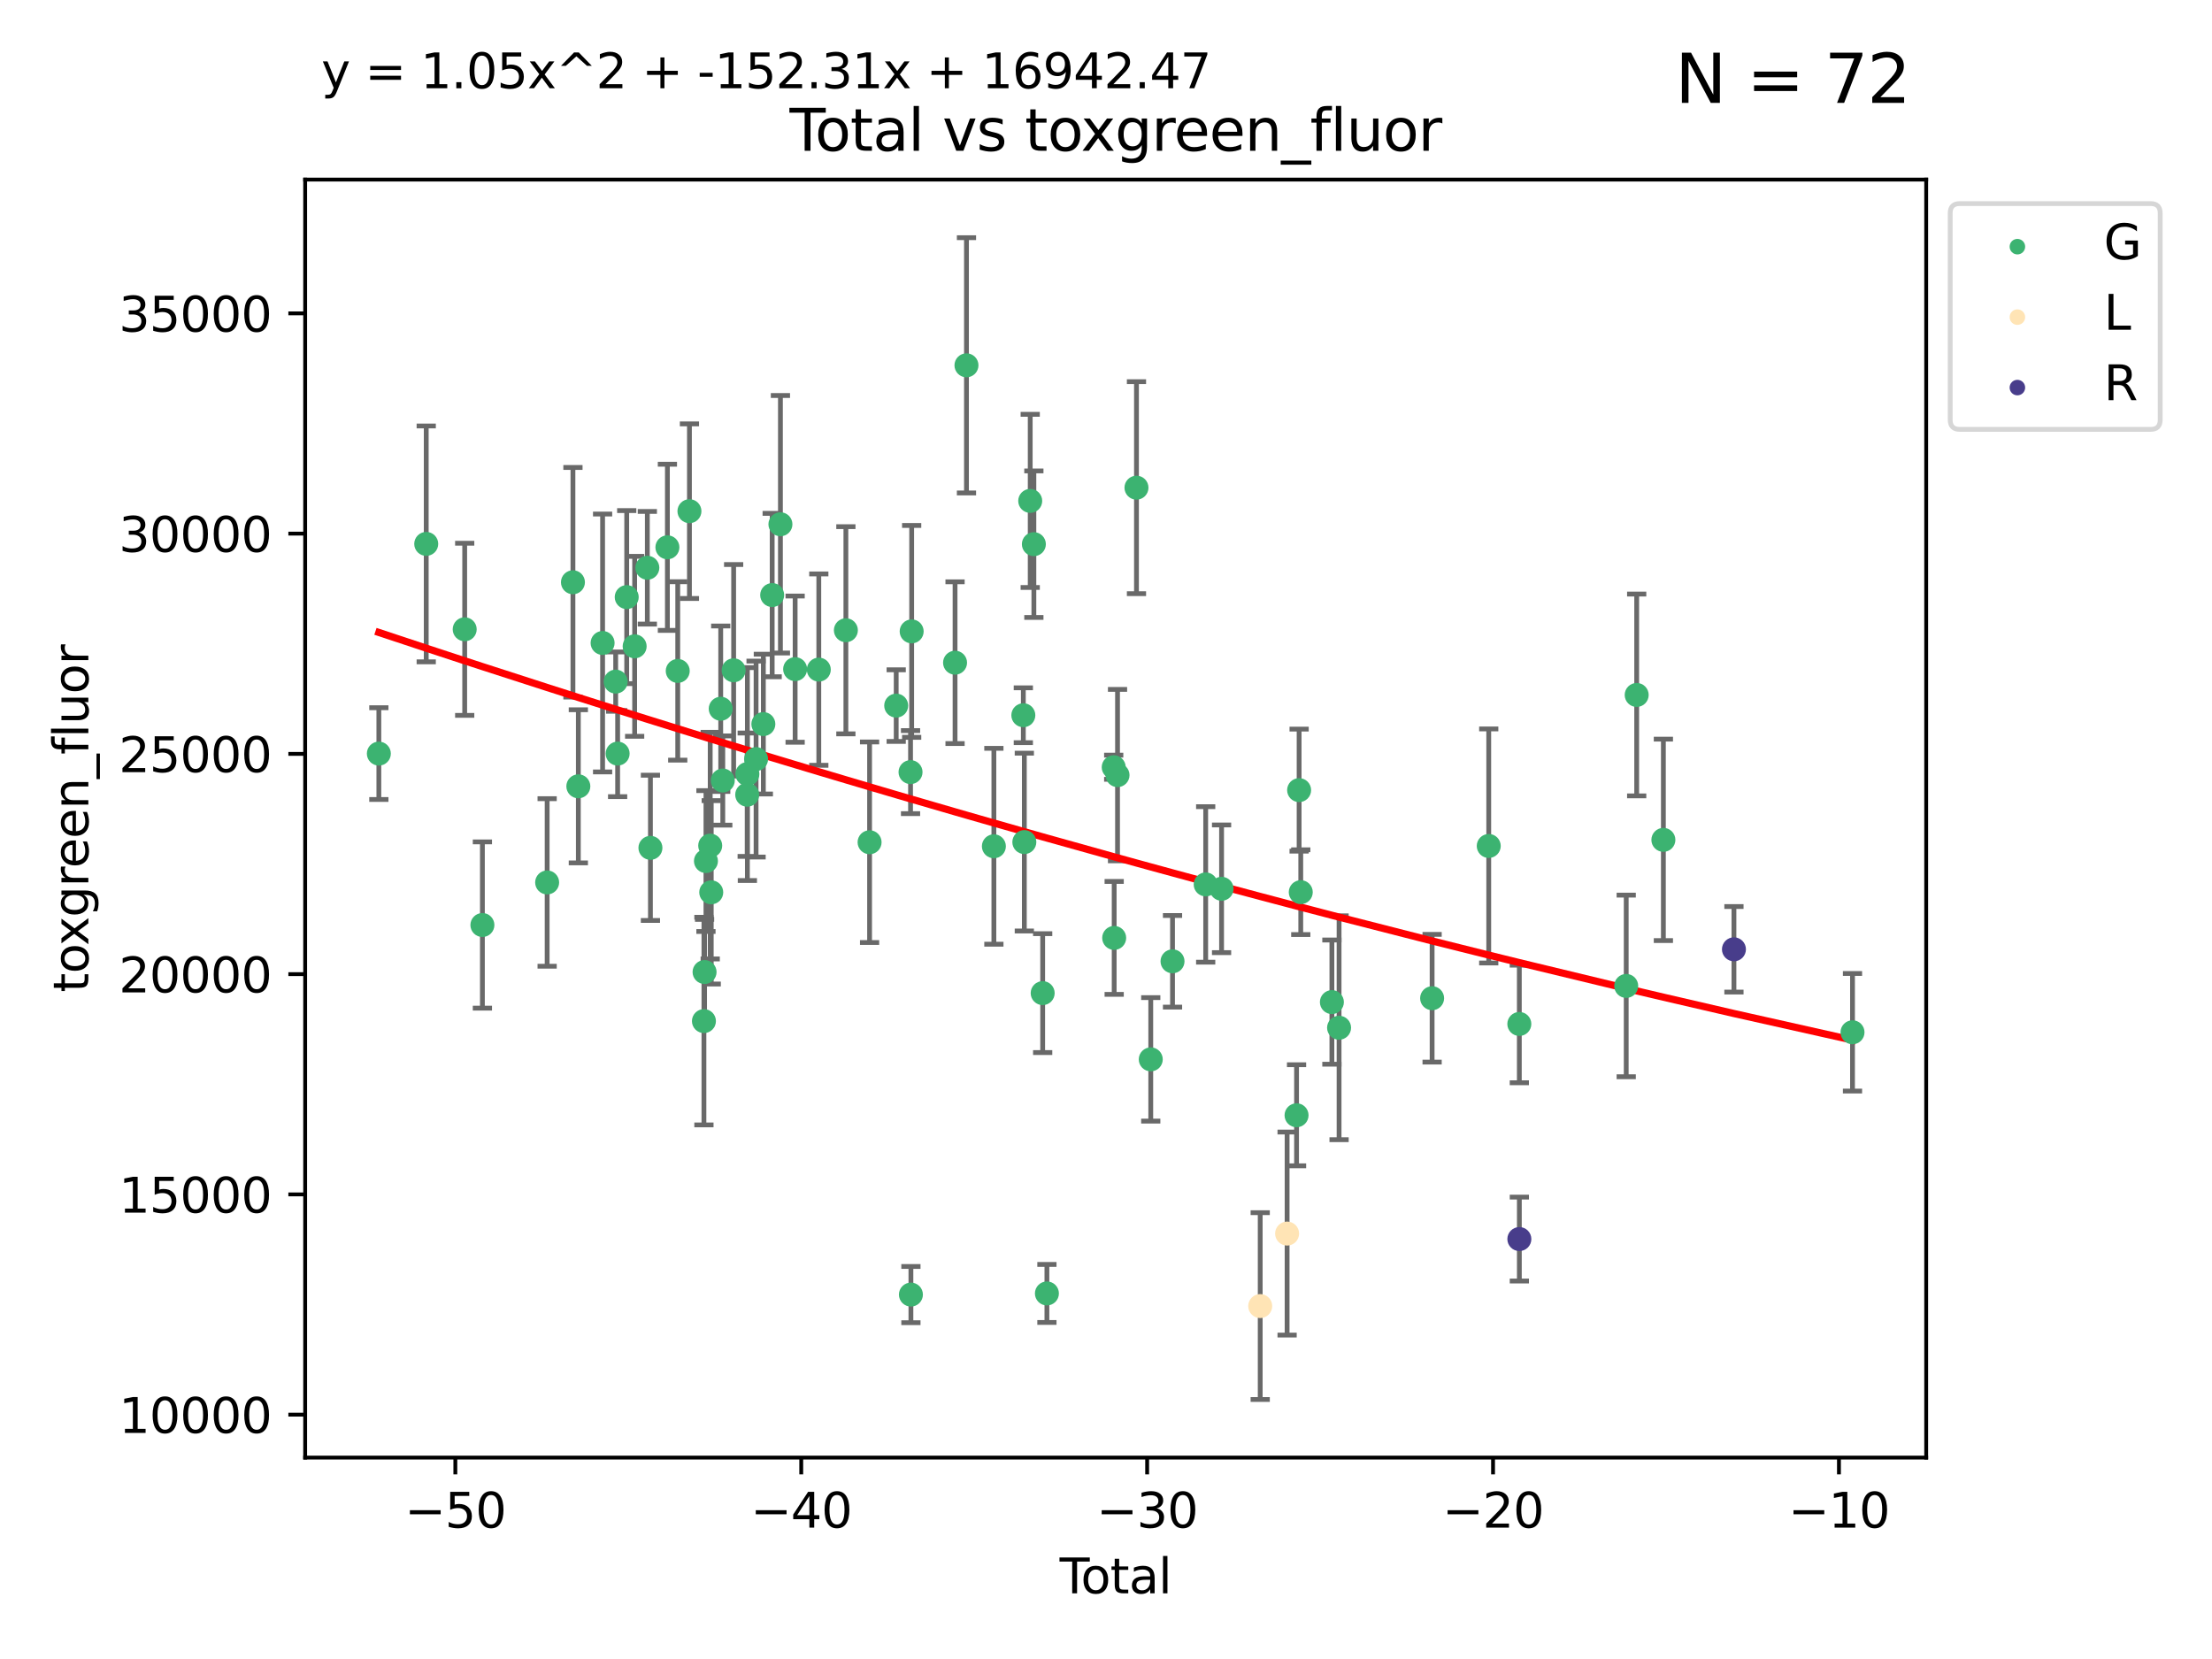 <?xml version="1.0" encoding="utf-8" standalone="no"?>
<!DOCTYPE svg PUBLIC "-//W3C//DTD SVG 1.1//EN"
  "http://www.w3.org/Graphics/SVG/1.1/DTD/svg11.dtd">
<svg xmlns:xlink="http://www.w3.org/1999/xlink" width="460.8pt" height="345.6pt" viewBox="0 0 460.8 345.6" xmlns="http://www.w3.org/2000/svg" version="1.1">
 <defs>
  <style type="text/css">*{stroke-linejoin: round; stroke-linecap: butt}</style>
 </defs>
 <g id="figure_1">
  <g id="patch_1">
   <path d="M 0 345.6 
L 460.8 345.6 
L 460.8 0 
L 0 0 
z
" style="fill: #ffffff"/>
  </g>
  <g id="axes_1">
   <g id="patch_2">
    <path d="M 63.571 303.64 
L 401.26 303.64 
L 401.26 37.411 
L 63.571 37.411 
z
" style="fill: #ffffff"/>
   </g>
   <g id="PathCollection_1">
    <defs>
     <path id="mc12f9b08cd" d="M 0 1.118 
C 0.297 1.118 0.581 1 0.791 0.791 
C 1 0.581 1.118 0.297 1.118 0 
C 1.118 -0.297 1 -0.581 0.791 -0.791 
C 0.581 -1 0.297 -1.118 0 -1.118 
C -0.297 -1.118 -0.581 -1 -0.791 -0.791 
C -1 -0.581 -1.118 -0.297 -1.118 0 
C -1.118 0.297 -1 0.581 -0.791 0.791 
C -0.581 1 -0.297 1.118 0 1.118 
z
" style="stroke: #3cb371"/>
    </defs>
    <g clip-path="url(#p98a8321405)">
     <use xlink:href="#mc12f9b08cd" x="78.921" y="156.989" style="fill: #3cb371; stroke: #3cb371"/>
     <use xlink:href="#mc12f9b08cd" x="88.792" y="113.303" style="fill: #3cb371; stroke: #3cb371"/>
     <use xlink:href="#mc12f9b08cd" x="96.805" y="131.093" style="fill: #3cb371; stroke: #3cb371"/>
     <use xlink:href="#mc12f9b08cd" x="100.493" y="192.698" style="fill: #3cb371; stroke: #3cb371"/>
     <use xlink:href="#mc12f9b08cd" x="113.98" y="183.829" style="fill: #3cb371; stroke: #3cb371"/>
     <use xlink:href="#mc12f9b08cd" x="119.354" y="121.296" style="fill: #3cb371; stroke: #3cb371"/>
     <use xlink:href="#mc12f9b08cd" x="120.479" y="163.804" style="fill: #3cb371; stroke: #3cb371"/>
     <use xlink:href="#mc12f9b08cd" x="125.533" y="133.942" style="fill: #3cb371; stroke: #3cb371"/>
     <use xlink:href="#mc12f9b08cd" x="128.258" y="141.991" style="fill: #3cb371; stroke: #3cb371"/>
     <use xlink:href="#mc12f9b08cd" x="128.664" y="156.988" style="fill: #3cb371; stroke: #3cb371"/>
     <use xlink:href="#mc12f9b08cd" x="130.556" y="124.388" style="fill: #3cb371; stroke: #3cb371"/>
     <use xlink:href="#mc12f9b08cd" x="132.209" y="134.642" style="fill: #3cb371; stroke: #3cb371"/>
     <use xlink:href="#mc12f9b08cd" x="134.852" y="118.274" style="fill: #3cb371; stroke: #3cb371"/>
     <use xlink:href="#mc12f9b08cd" x="135.497" y="176.621" style="fill: #3cb371; stroke: #3cb371"/>
     <use xlink:href="#mc12f9b08cd" x="139.033" y="114.015" style="fill: #3cb371; stroke: #3cb371"/>
     <use xlink:href="#mc12f9b08cd" x="141.185" y="139.768" style="fill: #3cb371; stroke: #3cb371"/>
     <use xlink:href="#mc12f9b08cd" x="143.623" y="106.489" style="fill: #3cb371; stroke: #3cb371"/>
     <use xlink:href="#mc12f9b08cd" x="146.642" y="212.712" style="fill: #3cb371; stroke: #3cb371"/>
     <use xlink:href="#mc12f9b08cd" x="146.775" y="202.491" style="fill: #3cb371; stroke: #3cb371"/>
     <use xlink:href="#mc12f9b08cd" x="147.063" y="179.373" style="fill: #3cb371; stroke: #3cb371"/>
     <use xlink:href="#mc12f9b08cd" x="147.95" y="176.16" style="fill: #3cb371; stroke: #3cb371"/>
     <use xlink:href="#mc12f9b08cd" x="148.165" y="185.887" style="fill: #3cb371; stroke: #3cb371"/>
     <use xlink:href="#mc12f9b08cd" x="150.139" y="147.643" style="fill: #3cb371; stroke: #3cb371"/>
     <use xlink:href="#mc12f9b08cd" x="150.568" y="162.596" style="fill: #3cb371; stroke: #3cb371"/>
     <use xlink:href="#mc12f9b08cd" x="152.831" y="139.635" style="fill: #3cb371; stroke: #3cb371"/>
     <use xlink:href="#mc12f9b08cd" x="155.655" y="165.553" style="fill: #3cb371; stroke: #3cb371"/>
     <use xlink:href="#mc12f9b08cd" x="155.694" y="161.25" style="fill: #3cb371; stroke: #3cb371"/>
     <use xlink:href="#mc12f9b08cd" x="157.504" y="158.13" style="fill: #3cb371; stroke: #3cb371"/>
     <use xlink:href="#mc12f9b08cd" x="159.019" y="150.84" style="fill: #3cb371; stroke: #3cb371"/>
     <use xlink:href="#mc12f9b08cd" x="160.859" y="123.961" style="fill: #3cb371; stroke: #3cb371"/>
     <use xlink:href="#mc12f9b08cd" x="162.577" y="109.213" style="fill: #3cb371; stroke: #3cb371"/>
     <use xlink:href="#mc12f9b08cd" x="165.641" y="139.393" style="fill: #3cb371; stroke: #3cb371"/>
     <use xlink:href="#mc12f9b08cd" x="170.572" y="139.492" style="fill: #3cb371; stroke: #3cb371"/>
     <use xlink:href="#mc12f9b08cd" x="176.212" y="131.292" style="fill: #3cb371; stroke: #3cb371"/>
     <use xlink:href="#mc12f9b08cd" x="181.15" y="175.457" style="fill: #3cb371; stroke: #3cb371"/>
     <use xlink:href="#mc12f9b08cd" x="186.695" y="146.992" style="fill: #3cb371; stroke: #3cb371"/>
     <use xlink:href="#mc12f9b08cd" x="189.682" y="160.844" style="fill: #3cb371; stroke: #3cb371"/>
     <use xlink:href="#mc12f9b08cd" x="189.76" y="269.685" style="fill: #3cb371; stroke: #3cb371"/>
     <use xlink:href="#mc12f9b08cd" x="189.917" y="131.53" style="fill: #3cb371; stroke: #3cb371"/>
     <use xlink:href="#mc12f9b08cd" x="198.955" y="138.051" style="fill: #3cb371; stroke: #3cb371"/>
     <use xlink:href="#mc12f9b08cd" x="201.333" y="76.102" style="fill: #3cb371; stroke: #3cb371"/>
     <use xlink:href="#mc12f9b08cd" x="207.043" y="176.294" style="fill: #3cb371; stroke: #3cb371"/>
     <use xlink:href="#mc12f9b08cd" x="213.179" y="148.996" style="fill: #3cb371; stroke: #3cb371"/>
     <use xlink:href="#mc12f9b08cd" x="213.387" y="175.421" style="fill: #3cb371; stroke: #3cb371"/>
     <use xlink:href="#mc12f9b08cd" x="214.613" y="104.346" style="fill: #3cb371; stroke: #3cb371"/>
     <use xlink:href="#mc12f9b08cd" x="215.374" y="113.36" style="fill: #3cb371; stroke: #3cb371"/>
     <use xlink:href="#mc12f9b08cd" x="217.208" y="206.884" style="fill: #3cb371; stroke: #3cb371"/>
     <use xlink:href="#mc12f9b08cd" x="218.09" y="269.447" style="fill: #3cb371; stroke: #3cb371"/>
     <use xlink:href="#mc12f9b08cd" x="232.007" y="159.826" style="fill: #3cb371; stroke: #3cb371"/>
     <use xlink:href="#mc12f9b08cd" x="232.104" y="195.384" style="fill: #3cb371; stroke: #3cb371"/>
     <use xlink:href="#mc12f9b08cd" x="232.802" y="161.474" style="fill: #3cb371; stroke: #3cb371"/>
     <use xlink:href="#mc12f9b08cd" x="236.748" y="101.593" style="fill: #3cb371; stroke: #3cb371"/>
     <use xlink:href="#mc12f9b08cd" x="239.724" y="220.684" style="fill: #3cb371; stroke: #3cb371"/>
     <use xlink:href="#mc12f9b08cd" x="244.258" y="200.259" style="fill: #3cb371; stroke: #3cb371"/>
     <use xlink:href="#mc12f9b08cd" x="251.167" y="184.24" style="fill: #3cb371; stroke: #3cb371"/>
     <use xlink:href="#mc12f9b08cd" x="254.476" y="185.151" style="fill: #3cb371; stroke: #3cb371"/>
     <use xlink:href="#mc12f9b08cd" x="270.096" y="232.333" style="fill: #3cb371; stroke: #3cb371"/>
     <use xlink:href="#mc12f9b08cd" x="270.63" y="164.598" style="fill: #3cb371; stroke: #3cb371"/>
     <use xlink:href="#mc12f9b08cd" x="270.973" y="185.856" style="fill: #3cb371; stroke: #3cb371"/>
     <use xlink:href="#mc12f9b08cd" x="277.458" y="208.755" style="fill: #3cb371; stroke: #3cb371"/>
     <use xlink:href="#mc12f9b08cd" x="278.954" y="214.097" style="fill: #3cb371; stroke: #3cb371"/>
     <use xlink:href="#mc12f9b08cd" x="298.336" y="207.947" style="fill: #3cb371; stroke: #3cb371"/>
     <use xlink:href="#mc12f9b08cd" x="310.132" y="176.23" style="fill: #3cb371; stroke: #3cb371"/>
     <use xlink:href="#mc12f9b08cd" x="316.503" y="213.309" style="fill: #3cb371; stroke: #3cb371"/>
     <use xlink:href="#mc12f9b08cd" x="338.77" y="205.387" style="fill: #3cb371; stroke: #3cb371"/>
     <use xlink:href="#mc12f9b08cd" x="340.952" y="144.772" style="fill: #3cb371; stroke: #3cb371"/>
     <use xlink:href="#mc12f9b08cd" x="346.513" y="174.958" style="fill: #3cb371; stroke: #3cb371"/>
     <use xlink:href="#mc12f9b08cd" x="385.911" y="215.043" style="fill: #3cb371; stroke: #3cb371"/>
    </g>
   </g>
   <g id="PathCollection_2">
    <defs>
     <path id="m3214c5298d" d="M 0 1.118 
C 0.297 1.118 0.581 1 0.791 0.791 
C 1 0.581 1.118 0.297 1.118 0 
C 1.118 -0.297 1 -0.581 0.791 -0.791 
C 0.581 -1 0.297 -1.118 0 -1.118 
C -0.297 -1.118 -0.581 -1 -0.791 -0.791 
C -1 -0.581 -1.118 -0.297 -1.118 0 
C -1.118 0.297 -1 0.581 -0.791 0.791 
C -0.581 1 -0.297 1.118 0 1.118 
z
" style="stroke: #ffe4b5"/>
    </defs>
    <g clip-path="url(#p98a8321405)">
     <use xlink:href="#m3214c5298d" x="262.525" y="272.08" style="fill: #ffe4b5; stroke: #ffe4b5"/>
     <use xlink:href="#m3214c5298d" x="268.128" y="256.975" style="fill: #ffe4b5; stroke: #ffe4b5"/>
    </g>
   </g>
   <g id="PathCollection_3">
    <defs>
     <path id="mc743fc3fad" d="M 0 1.118 
C 0.297 1.118 0.581 1 0.791 0.791 
C 1 0.581 1.118 0.297 1.118 0 
C 1.118 -0.297 1 -0.581 0.791 -0.791 
C 0.581 -1 0.297 -1.118 0 -1.118 
C -0.297 -1.118 -0.581 -1 -0.791 -0.791 
C -1 -0.581 -1.118 -0.297 -1.118 0 
C -1.118 0.297 -1 0.581 -0.791 0.791 
C -0.581 1 -0.297 1.118 0 1.118 
z
" style="stroke: #483d8b"/>
    </defs>
    <g clip-path="url(#p98a8321405)">
     <use xlink:href="#mc743fc3fad" x="316.509" y="258.118" style="fill: #483d8b; stroke: #483d8b"/>
     <use xlink:href="#mc743fc3fad" x="361.212" y="197.759" style="fill: #483d8b; stroke: #483d8b"/>
    </g>
   </g>
   <g id="matplotlib.axis_1">
    <g id="xtick_1">
     <g id="line2d_1">
      <defs>
       <path id="m82fb7fb3f9" d="M 0 0 
L 0 3.5 
" style="stroke: #000000; stroke-width: 0.8"/>
      </defs>
      <g>
       <use xlink:href="#m82fb7fb3f9" x="94.856" y="303.64" style="stroke: #000000; stroke-width: 0.8"/>
      </g>
     </g>
     <g id="text_1">
      <!-- −50 -->
      <g transform="translate(84.304 318.238)scale(0.1 -0.1)">
       <defs>
        <path id="DejaVuSans-2212" d="M 678 2272 
L 4684 2272 
L 4684 1741 
L 678 1741 
L 678 2272 
z
" transform="scale(0.016)"/>
        <path id="DejaVuSans-35" d="M 691 4666 
L 3169 4666 
L 3169 4134 
L 1269 4134 
L 1269 2991 
Q 1406 3038 1543 3061 
Q 1681 3084 1819 3084 
Q 2600 3084 3056 2656 
Q 3513 2228 3513 1497 
Q 3513 744 3044 326 
Q 2575 -91 1722 -91 
Q 1428 -91 1123 -41 
Q 819 9 494 109 
L 494 744 
Q 775 591 1075 516 
Q 1375 441 1709 441 
Q 2250 441 2565 725 
Q 2881 1009 2881 1497 
Q 2881 1984 2565 2268 
Q 2250 2553 1709 2553 
Q 1456 2553 1204 2497 
Q 953 2441 691 2322 
L 691 4666 
z
" transform="scale(0.016)"/>
        <path id="DejaVuSans-30" d="M 2034 4250 
Q 1547 4250 1301 3770 
Q 1056 3291 1056 2328 
Q 1056 1369 1301 889 
Q 1547 409 2034 409 
Q 2525 409 2770 889 
Q 3016 1369 3016 2328 
Q 3016 3291 2770 3770 
Q 2525 4250 2034 4250 
z
M 2034 4750 
Q 2819 4750 3233 4129 
Q 3647 3509 3647 2328 
Q 3647 1150 3233 529 
Q 2819 -91 2034 -91 
Q 1250 -91 836 529 
Q 422 1150 422 2328 
Q 422 3509 836 4129 
Q 1250 4750 2034 4750 
z
" transform="scale(0.016)"/>
       </defs>
       <use xlink:href="#DejaVuSans-2212"/>
       <use xlink:href="#DejaVuSans-35" x="83.789"/>
       <use xlink:href="#DejaVuSans-30" x="147.412"/>
      </g>
     </g>
    </g>
    <g id="xtick_2">
     <g id="line2d_2">
      <g>
       <use xlink:href="#m82fb7fb3f9" x="166.914" y="303.64" style="stroke: #000000; stroke-width: 0.8"/>
      </g>
     </g>
     <g id="text_2">
      <!-- −40 -->
      <g transform="translate(156.361 318.238)scale(0.1 -0.1)">
       <defs>
        <path id="DejaVuSans-34" d="M 2419 4116 
L 825 1625 
L 2419 1625 
L 2419 4116 
z
M 2253 4666 
L 3047 4666 
L 3047 1625 
L 3713 1625 
L 3713 1100 
L 3047 1100 
L 3047 0 
L 2419 0 
L 2419 1100 
L 313 1100 
L 313 1709 
L 2253 4666 
z
" transform="scale(0.016)"/>
       </defs>
       <use xlink:href="#DejaVuSans-2212"/>
       <use xlink:href="#DejaVuSans-34" x="83.789"/>
       <use xlink:href="#DejaVuSans-30" x="147.412"/>
      </g>
     </g>
    </g>
    <g id="xtick_3">
     <g id="line2d_3">
      <g>
       <use xlink:href="#m82fb7fb3f9" x="238.971" y="303.64" style="stroke: #000000; stroke-width: 0.8"/>
      </g>
     </g>
     <g id="text_3">
      <!-- −30 -->
      <g transform="translate(228.419 318.238)scale(0.1 -0.1)">
       <defs>
        <path id="DejaVuSans-33" d="M 2597 2516 
Q 3050 2419 3304 2112 
Q 3559 1806 3559 1356 
Q 3559 666 3084 287 
Q 2609 -91 1734 -91 
Q 1441 -91 1130 -33 
Q 819 25 488 141 
L 488 750 
Q 750 597 1062 519 
Q 1375 441 1716 441 
Q 2309 441 2620 675 
Q 2931 909 2931 1356 
Q 2931 1769 2642 2001 
Q 2353 2234 1838 2234 
L 1294 2234 
L 1294 2753 
L 1863 2753 
Q 2328 2753 2575 2939 
Q 2822 3125 2822 3475 
Q 2822 3834 2567 4026 
Q 2313 4219 1838 4219 
Q 1578 4219 1281 4162 
Q 984 4106 628 3988 
L 628 4550 
Q 988 4650 1302 4700 
Q 1616 4750 1894 4750 
Q 2613 4750 3031 4423 
Q 3450 4097 3450 3541 
Q 3450 3153 3228 2886 
Q 3006 2619 2597 2516 
z
" transform="scale(0.016)"/>
       </defs>
       <use xlink:href="#DejaVuSans-2212"/>
       <use xlink:href="#DejaVuSans-33" x="83.789"/>
       <use xlink:href="#DejaVuSans-30" x="147.412"/>
      </g>
     </g>
    </g>
    <g id="xtick_4">
     <g id="line2d_4">
      <g>
       <use xlink:href="#m82fb7fb3f9" x="311.029" y="303.64" style="stroke: #000000; stroke-width: 0.8"/>
      </g>
     </g>
     <g id="text_4">
      <!-- −20 -->
      <g transform="translate(300.476 318.238)scale(0.1 -0.1)">
       <defs>
        <path id="DejaVuSans-32" d="M 1228 531 
L 3431 531 
L 3431 0 
L 469 0 
L 469 531 
Q 828 903 1448 1529 
Q 2069 2156 2228 2338 
Q 2531 2678 2651 2914 
Q 2772 3150 2772 3378 
Q 2772 3750 2511 3984 
Q 2250 4219 1831 4219 
Q 1534 4219 1204 4116 
Q 875 4013 500 3803 
L 500 4441 
Q 881 4594 1212 4672 
Q 1544 4750 1819 4750 
Q 2544 4750 2975 4387 
Q 3406 4025 3406 3419 
Q 3406 3131 3298 2873 
Q 3191 2616 2906 2266 
Q 2828 2175 2409 1742 
Q 1991 1309 1228 531 
z
" transform="scale(0.016)"/>
       </defs>
       <use xlink:href="#DejaVuSans-2212"/>
       <use xlink:href="#DejaVuSans-32" x="83.789"/>
       <use xlink:href="#DejaVuSans-30" x="147.412"/>
      </g>
     </g>
    </g>
    <g id="xtick_5">
     <g id="line2d_5">
      <g>
       <use xlink:href="#m82fb7fb3f9" x="383.086" y="303.64" style="stroke: #000000; stroke-width: 0.8"/>
      </g>
     </g>
     <g id="text_5">
      <!-- −10 -->
      <g transform="translate(372.534 318.238)scale(0.1 -0.1)">
       <defs>
        <path id="DejaVuSans-31" d="M 794 531 
L 1825 531 
L 1825 4091 
L 703 3866 
L 703 4441 
L 1819 4666 
L 2450 4666 
L 2450 531 
L 3481 531 
L 3481 0 
L 794 0 
L 794 531 
z
" transform="scale(0.016)"/>
       </defs>
       <use xlink:href="#DejaVuSans-2212"/>
       <use xlink:href="#DejaVuSans-31" x="83.789"/>
       <use xlink:href="#DejaVuSans-30" x="147.412"/>
      </g>
     </g>
    </g>
    <g id="text_6">
     <!-- Total -->
     <g transform="translate(220.739 331.917)scale(0.1 -0.1)">
      <defs>
       <path id="DejaVuSans-54" d="M -19 4666 
L 3928 4666 
L 3928 4134 
L 2272 4134 
L 2272 0 
L 1638 0 
L 1638 4134 
L -19 4134 
L -19 4666 
z
" transform="scale(0.016)"/>
       <path id="DejaVuSans-6f" d="M 1959 3097 
Q 1497 3097 1228 2736 
Q 959 2375 959 1747 
Q 959 1119 1226 758 
Q 1494 397 1959 397 
Q 2419 397 2687 759 
Q 2956 1122 2956 1747 
Q 2956 2369 2687 2733 
Q 2419 3097 1959 3097 
z
M 1959 3584 
Q 2709 3584 3137 3096 
Q 3566 2609 3566 1747 
Q 3566 888 3137 398 
Q 2709 -91 1959 -91 
Q 1206 -91 779 398 
Q 353 888 353 1747 
Q 353 2609 779 3096 
Q 1206 3584 1959 3584 
z
" transform="scale(0.016)"/>
       <path id="DejaVuSans-74" d="M 1172 4494 
L 1172 3500 
L 2356 3500 
L 2356 3053 
L 1172 3053 
L 1172 1153 
Q 1172 725 1289 603 
Q 1406 481 1766 481 
L 2356 481 
L 2356 0 
L 1766 0 
Q 1100 0 847 248 
Q 594 497 594 1153 
L 594 3053 
L 172 3053 
L 172 3500 
L 594 3500 
L 594 4494 
L 1172 4494 
z
" transform="scale(0.016)"/>
       <path id="DejaVuSans-61" d="M 2194 1759 
Q 1497 1759 1228 1600 
Q 959 1441 959 1056 
Q 959 750 1161 570 
Q 1363 391 1709 391 
Q 2188 391 2477 730 
Q 2766 1069 2766 1631 
L 2766 1759 
L 2194 1759 
z
M 3341 1997 
L 3341 0 
L 2766 0 
L 2766 531 
Q 2569 213 2275 61 
Q 1981 -91 1556 -91 
Q 1019 -91 701 211 
Q 384 513 384 1019 
Q 384 1609 779 1909 
Q 1175 2209 1959 2209 
L 2766 2209 
L 2766 2266 
Q 2766 2663 2505 2880 
Q 2244 3097 1772 3097 
Q 1472 3097 1187 3025 
Q 903 2953 641 2809 
L 641 3341 
Q 956 3463 1253 3523 
Q 1550 3584 1831 3584 
Q 2591 3584 2966 3190 
Q 3341 2797 3341 1997 
z
" transform="scale(0.016)"/>
       <path id="DejaVuSans-6c" d="M 603 4863 
L 1178 4863 
L 1178 0 
L 603 0 
L 603 4863 
z
" transform="scale(0.016)"/>
      </defs>
      <use xlink:href="#DejaVuSans-54"/>
      <use xlink:href="#DejaVuSans-6f" x="44.084"/>
      <use xlink:href="#DejaVuSans-74" x="105.266"/>
      <use xlink:href="#DejaVuSans-61" x="144.475"/>
      <use xlink:href="#DejaVuSans-6c" x="205.754"/>
     </g>
    </g>
   </g>
   <g id="matplotlib.axis_2">
    <g id="ytick_1">
     <g id="line2d_6">
      <defs>
       <path id="ma4597d3efe" d="M 0 0 
L -3.5 0 
" style="stroke: #000000; stroke-width: 0.8"/>
      </defs>
      <g>
       <use xlink:href="#ma4597d3efe" x="63.571" y="294.701" style="stroke: #000000; stroke-width: 0.8"/>
      </g>
     </g>
     <g id="text_7">
      <!-- 10000 -->
      <g transform="translate(24.759 298.5)scale(0.1 -0.1)">
       <use xlink:href="#DejaVuSans-31"/>
       <use xlink:href="#DejaVuSans-30" x="63.623"/>
       <use xlink:href="#DejaVuSans-30" x="127.246"/>
       <use xlink:href="#DejaVuSans-30" x="190.869"/>
       <use xlink:href="#DejaVuSans-30" x="254.492"/>
      </g>
     </g>
    </g>
    <g id="ytick_2">
     <g id="line2d_7">
      <g>
       <use xlink:href="#ma4597d3efe" x="63.571" y="248.817" style="stroke: #000000; stroke-width: 0.8"/>
      </g>
     </g>
     <g id="text_8">
      <!-- 15000 -->
      <g transform="translate(24.759 252.616)scale(0.1 -0.1)">
       <use xlink:href="#DejaVuSans-31"/>
       <use xlink:href="#DejaVuSans-35" x="63.623"/>
       <use xlink:href="#DejaVuSans-30" x="127.246"/>
       <use xlink:href="#DejaVuSans-30" x="190.869"/>
       <use xlink:href="#DejaVuSans-30" x="254.492"/>
      </g>
     </g>
    </g>
    <g id="ytick_3">
     <g id="line2d_8">
      <g>
       <use xlink:href="#ma4597d3efe" x="63.571" y="202.932" style="stroke: #000000; stroke-width: 0.8"/>
      </g>
     </g>
     <g id="text_9">
      <!-- 20000 -->
      <g transform="translate(24.759 206.732)scale(0.1 -0.1)">
       <use xlink:href="#DejaVuSans-32"/>
       <use xlink:href="#DejaVuSans-30" x="63.623"/>
       <use xlink:href="#DejaVuSans-30" x="127.246"/>
       <use xlink:href="#DejaVuSans-30" x="190.869"/>
       <use xlink:href="#DejaVuSans-30" x="254.492"/>
      </g>
     </g>
    </g>
    <g id="ytick_4">
     <g id="line2d_9">
      <g>
       <use xlink:href="#ma4597d3efe" x="63.571" y="157.048" style="stroke: #000000; stroke-width: 0.8"/>
      </g>
     </g>
     <g id="text_10">
      <!-- 25000 -->
      <g transform="translate(24.759 160.847)scale(0.1 -0.1)">
       <use xlink:href="#DejaVuSans-32"/>
       <use xlink:href="#DejaVuSans-35" x="63.623"/>
       <use xlink:href="#DejaVuSans-30" x="127.246"/>
       <use xlink:href="#DejaVuSans-30" x="190.869"/>
       <use xlink:href="#DejaVuSans-30" x="254.492"/>
      </g>
     </g>
    </g>
    <g id="ytick_5">
     <g id="line2d_10">
      <g>
       <use xlink:href="#ma4597d3efe" x="63.571" y="111.164" style="stroke: #000000; stroke-width: 0.8"/>
      </g>
     </g>
     <g id="text_11">
      <!-- 30000 -->
      <g transform="translate(24.759 114.963)scale(0.1 -0.1)">
       <use xlink:href="#DejaVuSans-33"/>
       <use xlink:href="#DejaVuSans-30" x="63.623"/>
       <use xlink:href="#DejaVuSans-30" x="127.246"/>
       <use xlink:href="#DejaVuSans-30" x="190.869"/>
       <use xlink:href="#DejaVuSans-30" x="254.492"/>
      </g>
     </g>
    </g>
    <g id="ytick_6">
     <g id="line2d_11">
      <g>
       <use xlink:href="#ma4597d3efe" x="63.571" y="65.28" style="stroke: #000000; stroke-width: 0.8"/>
      </g>
     </g>
     <g id="text_12">
      <!-- 35000 -->
      <g transform="translate(24.759 69.079)scale(0.1 -0.1)">
       <use xlink:href="#DejaVuSans-33"/>
       <use xlink:href="#DejaVuSans-35" x="63.623"/>
       <use xlink:href="#DejaVuSans-30" x="127.246"/>
       <use xlink:href="#DejaVuSans-30" x="190.869"/>
       <use xlink:href="#DejaVuSans-30" x="254.492"/>
      </g>
     </g>
    </g>
    <g id="text_13">
     <!-- toxgreen_fluor -->
     <g transform="translate(18.401 206.72)rotate(-90)scale(0.1 -0.1)">
      <defs>
       <path id="DejaVuSans-78" d="M 3513 3500 
L 2247 1797 
L 3578 0 
L 2900 0 
L 1881 1375 
L 863 0 
L 184 0 
L 1544 1831 
L 300 3500 
L 978 3500 
L 1906 2253 
L 2834 3500 
L 3513 3500 
z
" transform="scale(0.016)"/>
       <path id="DejaVuSans-67" d="M 2906 1791 
Q 2906 2416 2648 2759 
Q 2391 3103 1925 3103 
Q 1463 3103 1205 2759 
Q 947 2416 947 1791 
Q 947 1169 1205 825 
Q 1463 481 1925 481 
Q 2391 481 2648 825 
Q 2906 1169 2906 1791 
z
M 3481 434 
Q 3481 -459 3084 -895 
Q 2688 -1331 1869 -1331 
Q 1566 -1331 1297 -1286 
Q 1028 -1241 775 -1147 
L 775 -588 
Q 1028 -725 1275 -790 
Q 1522 -856 1778 -856 
Q 2344 -856 2625 -561 
Q 2906 -266 2906 331 
L 2906 616 
Q 2728 306 2450 153 
Q 2172 0 1784 0 
Q 1141 0 747 490 
Q 353 981 353 1791 
Q 353 2603 747 3093 
Q 1141 3584 1784 3584 
Q 2172 3584 2450 3431 
Q 2728 3278 2906 2969 
L 2906 3500 
L 3481 3500 
L 3481 434 
z
" transform="scale(0.016)"/>
       <path id="DejaVuSans-72" d="M 2631 2963 
Q 2534 3019 2420 3045 
Q 2306 3072 2169 3072 
Q 1681 3072 1420 2755 
Q 1159 2438 1159 1844 
L 1159 0 
L 581 0 
L 581 3500 
L 1159 3500 
L 1159 2956 
Q 1341 3275 1631 3429 
Q 1922 3584 2338 3584 
Q 2397 3584 2469 3576 
Q 2541 3569 2628 3553 
L 2631 2963 
z
" transform="scale(0.016)"/>
       <path id="DejaVuSans-65" d="M 3597 1894 
L 3597 1613 
L 953 1613 
Q 991 1019 1311 708 
Q 1631 397 2203 397 
Q 2534 397 2845 478 
Q 3156 559 3463 722 
L 3463 178 
Q 3153 47 2828 -22 
Q 2503 -91 2169 -91 
Q 1331 -91 842 396 
Q 353 884 353 1716 
Q 353 2575 817 3079 
Q 1281 3584 2069 3584 
Q 2775 3584 3186 3129 
Q 3597 2675 3597 1894 
z
M 3022 2063 
Q 3016 2534 2758 2815 
Q 2500 3097 2075 3097 
Q 1594 3097 1305 2825 
Q 1016 2553 972 2059 
L 3022 2063 
z
" transform="scale(0.016)"/>
       <path id="DejaVuSans-6e" d="M 3513 2113 
L 3513 0 
L 2938 0 
L 2938 2094 
Q 2938 2591 2744 2837 
Q 2550 3084 2163 3084 
Q 1697 3084 1428 2787 
Q 1159 2491 1159 1978 
L 1159 0 
L 581 0 
L 581 3500 
L 1159 3500 
L 1159 2956 
Q 1366 3272 1645 3428 
Q 1925 3584 2291 3584 
Q 2894 3584 3203 3211 
Q 3513 2838 3513 2113 
z
" transform="scale(0.016)"/>
       <path id="DejaVuSans-5f" d="M 3263 -1063 
L 3263 -1509 
L -63 -1509 
L -63 -1063 
L 3263 -1063 
z
" transform="scale(0.016)"/>
       <path id="DejaVuSans-66" d="M 2375 4863 
L 2375 4384 
L 1825 4384 
Q 1516 4384 1395 4259 
Q 1275 4134 1275 3809 
L 1275 3500 
L 2222 3500 
L 2222 3053 
L 1275 3053 
L 1275 0 
L 697 0 
L 697 3053 
L 147 3053 
L 147 3500 
L 697 3500 
L 697 3744 
Q 697 4328 969 4595 
Q 1241 4863 1831 4863 
L 2375 4863 
z
" transform="scale(0.016)"/>
       <path id="DejaVuSans-75" d="M 544 1381 
L 544 3500 
L 1119 3500 
L 1119 1403 
Q 1119 906 1312 657 
Q 1506 409 1894 409 
Q 2359 409 2629 706 
Q 2900 1003 2900 1516 
L 2900 3500 
L 3475 3500 
L 3475 0 
L 2900 0 
L 2900 538 
Q 2691 219 2414 64 
Q 2138 -91 1772 -91 
Q 1169 -91 856 284 
Q 544 659 544 1381 
z
M 1991 3584 
L 1991 3584 
z
" transform="scale(0.016)"/>
      </defs>
      <use xlink:href="#DejaVuSans-74"/>
      <use xlink:href="#DejaVuSans-6f" x="39.209"/>
      <use xlink:href="#DejaVuSans-78" x="97.266"/>
      <use xlink:href="#DejaVuSans-67" x="156.445"/>
      <use xlink:href="#DejaVuSans-72" x="219.922"/>
      <use xlink:href="#DejaVuSans-65" x="258.785"/>
      <use xlink:href="#DejaVuSans-65" x="320.309"/>
      <use xlink:href="#DejaVuSans-6e" x="381.832"/>
      <use xlink:href="#DejaVuSans-5f" x="445.211"/>
      <use xlink:href="#DejaVuSans-66" x="495.211"/>
      <use xlink:href="#DejaVuSans-6c" x="530.416"/>
      <use xlink:href="#DejaVuSans-75" x="558.199"/>
      <use xlink:href="#DejaVuSans-6f" x="621.578"/>
      <use xlink:href="#DejaVuSans-72" x="682.76"/>
     </g>
    </g>
   </g>
   <g id="LineCollection_1">
    <path d="M 78.921 166.546 
L 78.921 147.431 
" clip-path="url(#p98a8321405)" style="fill: none; stroke: #696969"/>
    <path d="M 88.792 137.87 
L 88.792 88.737 
" clip-path="url(#p98a8321405)" style="fill: none; stroke: #696969"/>
    <path d="M 96.805 149.021 
L 96.805 113.164 
" clip-path="url(#p98a8321405)" style="fill: none; stroke: #696969"/>
    <path d="M 100.493 210.014 
L 100.493 175.383 
" clip-path="url(#p98a8321405)" style="fill: none; stroke: #696969"/>
    <path d="M 113.98 201.281 
L 113.98 166.378 
" clip-path="url(#p98a8321405)" style="fill: none; stroke: #696969"/>
    <path d="M 119.354 145.21 
L 119.354 97.383 
" clip-path="url(#p98a8321405)" style="fill: none; stroke: #696969"/>
    <path d="M 120.479 179.753 
L 120.479 147.855 
" clip-path="url(#p98a8321405)" style="fill: none; stroke: #696969"/>
    <path d="M 125.533 160.803 
L 125.533 107.082 
" clip-path="url(#p98a8321405)" style="fill: none; stroke: #696969"/>
    <path d="M 128.258 148.17 
L 128.258 135.812 
" clip-path="url(#p98a8321405)" style="fill: none; stroke: #696969"/>
    <path d="M 128.664 165.956 
L 128.664 148.02 
" clip-path="url(#p98a8321405)" style="fill: none; stroke: #696969"/>
    <path d="M 130.556 142.411 
L 130.556 106.365 
" clip-path="url(#p98a8321405)" style="fill: none; stroke: #696969"/>
    <path d="M 132.209 153.385 
L 132.209 115.899 
" clip-path="url(#p98a8321405)" style="fill: none; stroke: #696969"/>
    <path d="M 134.852 130.009 
L 134.852 106.539 
" clip-path="url(#p98a8321405)" style="fill: none; stroke: #696969"/>
    <path d="M 135.497 191.752 
L 135.497 161.49 
" clip-path="url(#p98a8321405)" style="fill: none; stroke: #696969"/>
    <path d="M 139.033 131.322 
L 139.033 96.707 
" clip-path="url(#p98a8321405)" style="fill: none; stroke: #696969"/>
    <path d="M 141.185 158.353 
L 141.185 121.183 
" clip-path="url(#p98a8321405)" style="fill: none; stroke: #696969"/>
    <path d="M 143.623 124.674 
L 143.623 88.303 
" clip-path="url(#p98a8321405)" style="fill: none; stroke: #696969"/>
    <path d="M 146.642 234.336 
L 146.642 191.088 
" clip-path="url(#p98a8321405)" style="fill: none; stroke: #696969"/>
    <path d="M 146.775 213.455 
L 146.775 191.527 
" clip-path="url(#p98a8321405)" style="fill: none; stroke: #696969"/>
    <path d="M 147.063 194.045 
L 147.063 164.701 
" clip-path="url(#p98a8321405)" style="fill: none; stroke: #696969"/>
    <path d="M 147.95 199.764 
L 147.95 152.557 
" clip-path="url(#p98a8321405)" style="fill: none; stroke: #696969"/>
    <path d="M 148.165 204.989 
L 148.165 166.786 
" clip-path="url(#p98a8321405)" style="fill: none; stroke: #696969"/>
    <path d="M 150.139 164.877 
L 150.139 130.41 
" clip-path="url(#p98a8321405)" style="fill: none; stroke: #696969"/>
    <path d="M 150.568 171.89 
L 150.568 153.303 
" clip-path="url(#p98a8321405)" style="fill: none; stroke: #696969"/>
    <path d="M 152.831 161.664 
L 152.831 117.606 
" clip-path="url(#p98a8321405)" style="fill: none; stroke: #696969"/>
    <path d="M 155.655 178.405 
L 155.655 152.702 
" clip-path="url(#p98a8321405)" style="fill: none; stroke: #696969"/>
    <path d="M 155.694 183.425 
L 155.694 139.076 
" clip-path="url(#p98a8321405)" style="fill: none; stroke: #696969"/>
    <path d="M 157.504 178.542 
L 157.504 137.718 
" clip-path="url(#p98a8321405)" style="fill: none; stroke: #696969"/>
    <path d="M 159.019 165.404 
L 159.019 136.277 
" clip-path="url(#p98a8321405)" style="fill: none; stroke: #696969"/>
    <path d="M 160.859 140.98 
L 160.859 106.942 
" clip-path="url(#p98a8321405)" style="fill: none; stroke: #696969"/>
    <path d="M 162.577 136.037 
L 162.577 82.39 
" clip-path="url(#p98a8321405)" style="fill: none; stroke: #696969"/>
    <path d="M 165.641 154.621 
L 165.641 124.164 
" clip-path="url(#p98a8321405)" style="fill: none; stroke: #696969"/>
    <path d="M 170.572 159.423 
L 170.572 119.56 
" clip-path="url(#p98a8321405)" style="fill: none; stroke: #696969"/>
    <path d="M 176.212 152.874 
L 176.212 109.71 
" clip-path="url(#p98a8321405)" style="fill: none; stroke: #696969"/>
    <path d="M 181.15 196.346 
L 181.15 154.568 
" clip-path="url(#p98a8321405)" style="fill: none; stroke: #696969"/>
    <path d="M 186.695 154.456 
L 186.695 139.529 
" clip-path="url(#p98a8321405)" style="fill: none; stroke: #696969"/>
    <path d="M 189.682 169.493 
L 189.682 152.195 
" clip-path="url(#p98a8321405)" style="fill: none; stroke: #696969"/>
    <path d="M 189.76 275.544 
L 189.76 263.826 
" clip-path="url(#p98a8321405)" style="fill: none; stroke: #696969"/>
    <path d="M 189.917 153.601 
L 189.917 109.46 
" clip-path="url(#p98a8321405)" style="fill: none; stroke: #696969"/>
    <path d="M 198.955 154.899 
L 198.955 121.203 
" clip-path="url(#p98a8321405)" style="fill: none; stroke: #696969"/>
    <path d="M 201.333 102.692 
L 201.333 49.513 
" clip-path="url(#p98a8321405)" style="fill: none; stroke: #696969"/>
    <path d="M 207.043 196.695 
L 207.043 155.892 
" clip-path="url(#p98a8321405)" style="fill: none; stroke: #696969"/>
    <path d="M 213.179 154.71 
L 213.179 143.282 
" clip-path="url(#p98a8321405)" style="fill: none; stroke: #696969"/>
    <path d="M 213.387 193.94 
L 213.387 156.902 
" clip-path="url(#p98a8321405)" style="fill: none; stroke: #696969"/>
    <path d="M 214.613 122.381 
L 214.613 86.311 
" clip-path="url(#p98a8321405)" style="fill: none; stroke: #696969"/>
    <path d="M 215.374 128.621 
L 215.374 98.098 
" clip-path="url(#p98a8321405)" style="fill: none; stroke: #696969"/>
    <path d="M 217.208 219.267 
L 217.208 194.501 
" clip-path="url(#p98a8321405)" style="fill: none; stroke: #696969"/>
    <path d="M 218.09 275.488 
L 218.09 263.406 
" clip-path="url(#p98a8321405)" style="fill: none; stroke: #696969"/>
    <path d="M 232.007 162.343 
L 232.007 157.309 
" clip-path="url(#p98a8321405)" style="fill: none; stroke: #696969"/>
    <path d="M 232.104 207.147 
L 232.104 183.62 
" clip-path="url(#p98a8321405)" style="fill: none; stroke: #696969"/>
    <path d="M 232.802 179.327 
L 232.802 143.62 
" clip-path="url(#p98a8321405)" style="fill: none; stroke: #696969"/>
    <path d="M 236.748 123.673 
L 236.748 79.513 
" clip-path="url(#p98a8321405)" style="fill: none; stroke: #696969"/>
    <path d="M 239.724 233.545 
L 239.724 207.823 
" clip-path="url(#p98a8321405)" style="fill: none; stroke: #696969"/>
    <path d="M 244.258 209.802 
L 244.258 190.716 
" clip-path="url(#p98a8321405)" style="fill: none; stroke: #696969"/>
    <path d="M 251.167 200.439 
L 251.167 168.041 
" clip-path="url(#p98a8321405)" style="fill: none; stroke: #696969"/>
    <path d="M 254.476 198.453 
L 254.476 171.85 
" clip-path="url(#p98a8321405)" style="fill: none; stroke: #696969"/>
    <path d="M 270.096 242.861 
L 270.096 221.805 
" clip-path="url(#p98a8321405)" style="fill: none; stroke: #696969"/>
    <path d="M 270.63 177.309 
L 270.63 151.887 
" clip-path="url(#p98a8321405)" style="fill: none; stroke: #696969"/>
    <path d="M 270.973 194.689 
L 270.973 177.024 
" clip-path="url(#p98a8321405)" style="fill: none; stroke: #696969"/>
    <path d="M 277.458 221.69 
L 277.458 195.82 
" clip-path="url(#p98a8321405)" style="fill: none; stroke: #696969"/>
    <path d="M 278.954 237.416 
L 278.954 190.778 
" clip-path="url(#p98a8321405)" style="fill: none; stroke: #696969"/>
    <path d="M 298.336 221.249 
L 298.336 194.645 
" clip-path="url(#p98a8321405)" style="fill: none; stroke: #696969"/>
    <path d="M 310.132 200.608 
L 310.132 151.851 
" clip-path="url(#p98a8321405)" style="fill: none; stroke: #696969"/>
    <path d="M 316.503 225.559 
L 316.503 201.06 
" clip-path="url(#p98a8321405)" style="fill: none; stroke: #696969"/>
    <path d="M 338.77 224.304 
L 338.77 186.469 
" clip-path="url(#p98a8321405)" style="fill: none; stroke: #696969"/>
    <path d="M 340.952 165.792 
L 340.952 123.753 
" clip-path="url(#p98a8321405)" style="fill: none; stroke: #696969"/>
    <path d="M 346.513 195.94 
L 346.513 153.975 
" clip-path="url(#p98a8321405)" style="fill: none; stroke: #696969"/>
    <path d="M 385.911 227.289 
L 385.911 202.796 
" clip-path="url(#p98a8321405)" style="fill: none; stroke: #696969"/>
   </g>
   <g id="line2d_12">
    <defs>
     <path id="mfec036089c" d="M 2 0 
L -2 -0 
" style="stroke: #696969"/>
    </defs>
    <g clip-path="url(#p98a8321405)">
     <use xlink:href="#mfec036089c" x="78.921" y="166.546" style="fill: #696969; stroke: #696969"/>
     <use xlink:href="#mfec036089c" x="88.792" y="137.87" style="fill: #696969; stroke: #696969"/>
     <use xlink:href="#mfec036089c" x="96.805" y="149.021" style="fill: #696969; stroke: #696969"/>
     <use xlink:href="#mfec036089c" x="100.493" y="210.014" style="fill: #696969; stroke: #696969"/>
     <use xlink:href="#mfec036089c" x="113.98" y="201.281" style="fill: #696969; stroke: #696969"/>
     <use xlink:href="#mfec036089c" x="119.354" y="145.21" style="fill: #696969; stroke: #696969"/>
     <use xlink:href="#mfec036089c" x="120.479" y="179.753" style="fill: #696969; stroke: #696969"/>
     <use xlink:href="#mfec036089c" x="125.533" y="160.803" style="fill: #696969; stroke: #696969"/>
     <use xlink:href="#mfec036089c" x="128.258" y="148.17" style="fill: #696969; stroke: #696969"/>
     <use xlink:href="#mfec036089c" x="128.664" y="165.956" style="fill: #696969; stroke: #696969"/>
     <use xlink:href="#mfec036089c" x="130.556" y="142.411" style="fill: #696969; stroke: #696969"/>
     <use xlink:href="#mfec036089c" x="132.209" y="153.385" style="fill: #696969; stroke: #696969"/>
     <use xlink:href="#mfec036089c" x="134.852" y="130.009" style="fill: #696969; stroke: #696969"/>
     <use xlink:href="#mfec036089c" x="135.497" y="191.752" style="fill: #696969; stroke: #696969"/>
     <use xlink:href="#mfec036089c" x="139.033" y="131.322" style="fill: #696969; stroke: #696969"/>
     <use xlink:href="#mfec036089c" x="141.185" y="158.353" style="fill: #696969; stroke: #696969"/>
     <use xlink:href="#mfec036089c" x="143.623" y="124.674" style="fill: #696969; stroke: #696969"/>
     <use xlink:href="#mfec036089c" x="146.642" y="234.336" style="fill: #696969; stroke: #696969"/>
     <use xlink:href="#mfec036089c" x="146.775" y="213.455" style="fill: #696969; stroke: #696969"/>
     <use xlink:href="#mfec036089c" x="147.063" y="194.045" style="fill: #696969; stroke: #696969"/>
     <use xlink:href="#mfec036089c" x="147.95" y="199.764" style="fill: #696969; stroke: #696969"/>
     <use xlink:href="#mfec036089c" x="148.165" y="204.989" style="fill: #696969; stroke: #696969"/>
     <use xlink:href="#mfec036089c" x="150.139" y="164.877" style="fill: #696969; stroke: #696969"/>
     <use xlink:href="#mfec036089c" x="150.568" y="171.89" style="fill: #696969; stroke: #696969"/>
     <use xlink:href="#mfec036089c" x="152.831" y="161.664" style="fill: #696969; stroke: #696969"/>
     <use xlink:href="#mfec036089c" x="155.655" y="178.405" style="fill: #696969; stroke: #696969"/>
     <use xlink:href="#mfec036089c" x="155.694" y="183.425" style="fill: #696969; stroke: #696969"/>
     <use xlink:href="#mfec036089c" x="157.504" y="178.542" style="fill: #696969; stroke: #696969"/>
     <use xlink:href="#mfec036089c" x="159.019" y="165.404" style="fill: #696969; stroke: #696969"/>
     <use xlink:href="#mfec036089c" x="160.859" y="140.98" style="fill: #696969; stroke: #696969"/>
     <use xlink:href="#mfec036089c" x="162.577" y="136.037" style="fill: #696969; stroke: #696969"/>
     <use xlink:href="#mfec036089c" x="165.641" y="154.621" style="fill: #696969; stroke: #696969"/>
     <use xlink:href="#mfec036089c" x="170.572" y="159.423" style="fill: #696969; stroke: #696969"/>
     <use xlink:href="#mfec036089c" x="176.212" y="152.874" style="fill: #696969; stroke: #696969"/>
     <use xlink:href="#mfec036089c" x="181.15" y="196.346" style="fill: #696969; stroke: #696969"/>
     <use xlink:href="#mfec036089c" x="186.695" y="154.456" style="fill: #696969; stroke: #696969"/>
     <use xlink:href="#mfec036089c" x="189.682" y="169.493" style="fill: #696969; stroke: #696969"/>
     <use xlink:href="#mfec036089c" x="189.76" y="275.544" style="fill: #696969; stroke: #696969"/>
     <use xlink:href="#mfec036089c" x="189.917" y="153.601" style="fill: #696969; stroke: #696969"/>
     <use xlink:href="#mfec036089c" x="198.955" y="154.899" style="fill: #696969; stroke: #696969"/>
     <use xlink:href="#mfec036089c" x="201.333" y="102.692" style="fill: #696969; stroke: #696969"/>
     <use xlink:href="#mfec036089c" x="207.043" y="196.695" style="fill: #696969; stroke: #696969"/>
     <use xlink:href="#mfec036089c" x="213.179" y="154.71" style="fill: #696969; stroke: #696969"/>
     <use xlink:href="#mfec036089c" x="213.387" y="193.94" style="fill: #696969; stroke: #696969"/>
     <use xlink:href="#mfec036089c" x="214.613" y="122.381" style="fill: #696969; stroke: #696969"/>
     <use xlink:href="#mfec036089c" x="215.374" y="128.621" style="fill: #696969; stroke: #696969"/>
     <use xlink:href="#mfec036089c" x="217.208" y="219.267" style="fill: #696969; stroke: #696969"/>
     <use xlink:href="#mfec036089c" x="218.09" y="275.488" style="fill: #696969; stroke: #696969"/>
     <use xlink:href="#mfec036089c" x="232.007" y="162.343" style="fill: #696969; stroke: #696969"/>
     <use xlink:href="#mfec036089c" x="232.104" y="207.147" style="fill: #696969; stroke: #696969"/>
     <use xlink:href="#mfec036089c" x="232.802" y="179.327" style="fill: #696969; stroke: #696969"/>
     <use xlink:href="#mfec036089c" x="236.748" y="123.673" style="fill: #696969; stroke: #696969"/>
     <use xlink:href="#mfec036089c" x="239.724" y="233.545" style="fill: #696969; stroke: #696969"/>
     <use xlink:href="#mfec036089c" x="244.258" y="209.802" style="fill: #696969; stroke: #696969"/>
     <use xlink:href="#mfec036089c" x="251.167" y="200.439" style="fill: #696969; stroke: #696969"/>
     <use xlink:href="#mfec036089c" x="254.476" y="198.453" style="fill: #696969; stroke: #696969"/>
     <use xlink:href="#mfec036089c" x="270.096" y="242.861" style="fill: #696969; stroke: #696969"/>
     <use xlink:href="#mfec036089c" x="270.63" y="177.309" style="fill: #696969; stroke: #696969"/>
     <use xlink:href="#mfec036089c" x="270.973" y="194.689" style="fill: #696969; stroke: #696969"/>
     <use xlink:href="#mfec036089c" x="277.458" y="221.69" style="fill: #696969; stroke: #696969"/>
     <use xlink:href="#mfec036089c" x="278.954" y="237.416" style="fill: #696969; stroke: #696969"/>
     <use xlink:href="#mfec036089c" x="298.336" y="221.249" style="fill: #696969; stroke: #696969"/>
     <use xlink:href="#mfec036089c" x="310.132" y="200.608" style="fill: #696969; stroke: #696969"/>
     <use xlink:href="#mfec036089c" x="316.503" y="225.559" style="fill: #696969; stroke: #696969"/>
     <use xlink:href="#mfec036089c" x="338.77" y="224.304" style="fill: #696969; stroke: #696969"/>
     <use xlink:href="#mfec036089c" x="340.952" y="165.792" style="fill: #696969; stroke: #696969"/>
     <use xlink:href="#mfec036089c" x="346.513" y="195.94" style="fill: #696969; stroke: #696969"/>
     <use xlink:href="#mfec036089c" x="385.911" y="227.289" style="fill: #696969; stroke: #696969"/>
    </g>
   </g>
   <g id="line2d_13">
    <g clip-path="url(#p98a8321405)">
     <use xlink:href="#mfec036089c" x="78.921" y="147.431" style="fill: #696969; stroke: #696969"/>
     <use xlink:href="#mfec036089c" x="88.792" y="88.737" style="fill: #696969; stroke: #696969"/>
     <use xlink:href="#mfec036089c" x="96.805" y="113.164" style="fill: #696969; stroke: #696969"/>
     <use xlink:href="#mfec036089c" x="100.493" y="175.383" style="fill: #696969; stroke: #696969"/>
     <use xlink:href="#mfec036089c" x="113.98" y="166.378" style="fill: #696969; stroke: #696969"/>
     <use xlink:href="#mfec036089c" x="119.354" y="97.383" style="fill: #696969; stroke: #696969"/>
     <use xlink:href="#mfec036089c" x="120.479" y="147.855" style="fill: #696969; stroke: #696969"/>
     <use xlink:href="#mfec036089c" x="125.533" y="107.082" style="fill: #696969; stroke: #696969"/>
     <use xlink:href="#mfec036089c" x="128.258" y="135.812" style="fill: #696969; stroke: #696969"/>
     <use xlink:href="#mfec036089c" x="128.664" y="148.02" style="fill: #696969; stroke: #696969"/>
     <use xlink:href="#mfec036089c" x="130.556" y="106.365" style="fill: #696969; stroke: #696969"/>
     <use xlink:href="#mfec036089c" x="132.209" y="115.899" style="fill: #696969; stroke: #696969"/>
     <use xlink:href="#mfec036089c" x="134.852" y="106.539" style="fill: #696969; stroke: #696969"/>
     <use xlink:href="#mfec036089c" x="135.497" y="161.49" style="fill: #696969; stroke: #696969"/>
     <use xlink:href="#mfec036089c" x="139.033" y="96.707" style="fill: #696969; stroke: #696969"/>
     <use xlink:href="#mfec036089c" x="141.185" y="121.183" style="fill: #696969; stroke: #696969"/>
     <use xlink:href="#mfec036089c" x="143.623" y="88.303" style="fill: #696969; stroke: #696969"/>
     <use xlink:href="#mfec036089c" x="146.642" y="191.088" style="fill: #696969; stroke: #696969"/>
     <use xlink:href="#mfec036089c" x="146.775" y="191.527" style="fill: #696969; stroke: #696969"/>
     <use xlink:href="#mfec036089c" x="147.063" y="164.701" style="fill: #696969; stroke: #696969"/>
     <use xlink:href="#mfec036089c" x="147.95" y="152.557" style="fill: #696969; stroke: #696969"/>
     <use xlink:href="#mfec036089c" x="148.165" y="166.786" style="fill: #696969; stroke: #696969"/>
     <use xlink:href="#mfec036089c" x="150.139" y="130.41" style="fill: #696969; stroke: #696969"/>
     <use xlink:href="#mfec036089c" x="150.568" y="153.303" style="fill: #696969; stroke: #696969"/>
     <use xlink:href="#mfec036089c" x="152.831" y="117.606" style="fill: #696969; stroke: #696969"/>
     <use xlink:href="#mfec036089c" x="155.655" y="152.702" style="fill: #696969; stroke: #696969"/>
     <use xlink:href="#mfec036089c" x="155.694" y="139.076" style="fill: #696969; stroke: #696969"/>
     <use xlink:href="#mfec036089c" x="157.504" y="137.718" style="fill: #696969; stroke: #696969"/>
     <use xlink:href="#mfec036089c" x="159.019" y="136.277" style="fill: #696969; stroke: #696969"/>
     <use xlink:href="#mfec036089c" x="160.859" y="106.942" style="fill: #696969; stroke: #696969"/>
     <use xlink:href="#mfec036089c" x="162.577" y="82.39" style="fill: #696969; stroke: #696969"/>
     <use xlink:href="#mfec036089c" x="165.641" y="124.164" style="fill: #696969; stroke: #696969"/>
     <use xlink:href="#mfec036089c" x="170.572" y="119.56" style="fill: #696969; stroke: #696969"/>
     <use xlink:href="#mfec036089c" x="176.212" y="109.71" style="fill: #696969; stroke: #696969"/>
     <use xlink:href="#mfec036089c" x="181.15" y="154.568" style="fill: #696969; stroke: #696969"/>
     <use xlink:href="#mfec036089c" x="186.695" y="139.529" style="fill: #696969; stroke: #696969"/>
     <use xlink:href="#mfec036089c" x="189.682" y="152.195" style="fill: #696969; stroke: #696969"/>
     <use xlink:href="#mfec036089c" x="189.76" y="263.826" style="fill: #696969; stroke: #696969"/>
     <use xlink:href="#mfec036089c" x="189.917" y="109.46" style="fill: #696969; stroke: #696969"/>
     <use xlink:href="#mfec036089c" x="198.955" y="121.203" style="fill: #696969; stroke: #696969"/>
     <use xlink:href="#mfec036089c" x="201.333" y="49.513" style="fill: #696969; stroke: #696969"/>
     <use xlink:href="#mfec036089c" x="207.043" y="155.892" style="fill: #696969; stroke: #696969"/>
     <use xlink:href="#mfec036089c" x="213.179" y="143.282" style="fill: #696969; stroke: #696969"/>
     <use xlink:href="#mfec036089c" x="213.387" y="156.902" style="fill: #696969; stroke: #696969"/>
     <use xlink:href="#mfec036089c" x="214.613" y="86.311" style="fill: #696969; stroke: #696969"/>
     <use xlink:href="#mfec036089c" x="215.374" y="98.098" style="fill: #696969; stroke: #696969"/>
     <use xlink:href="#mfec036089c" x="217.208" y="194.501" style="fill: #696969; stroke: #696969"/>
     <use xlink:href="#mfec036089c" x="218.09" y="263.406" style="fill: #696969; stroke: #696969"/>
     <use xlink:href="#mfec036089c" x="232.007" y="157.309" style="fill: #696969; stroke: #696969"/>
     <use xlink:href="#mfec036089c" x="232.104" y="183.62" style="fill: #696969; stroke: #696969"/>
     <use xlink:href="#mfec036089c" x="232.802" y="143.62" style="fill: #696969; stroke: #696969"/>
     <use xlink:href="#mfec036089c" x="236.748" y="79.513" style="fill: #696969; stroke: #696969"/>
     <use xlink:href="#mfec036089c" x="239.724" y="207.823" style="fill: #696969; stroke: #696969"/>
     <use xlink:href="#mfec036089c" x="244.258" y="190.716" style="fill: #696969; stroke: #696969"/>
     <use xlink:href="#mfec036089c" x="251.167" y="168.041" style="fill: #696969; stroke: #696969"/>
     <use xlink:href="#mfec036089c" x="254.476" y="171.85" style="fill: #696969; stroke: #696969"/>
     <use xlink:href="#mfec036089c" x="270.096" y="221.805" style="fill: #696969; stroke: #696969"/>
     <use xlink:href="#mfec036089c" x="270.63" y="151.887" style="fill: #696969; stroke: #696969"/>
     <use xlink:href="#mfec036089c" x="270.973" y="177.024" style="fill: #696969; stroke: #696969"/>
     <use xlink:href="#mfec036089c" x="277.458" y="195.82" style="fill: #696969; stroke: #696969"/>
     <use xlink:href="#mfec036089c" x="278.954" y="190.778" style="fill: #696969; stroke: #696969"/>
     <use xlink:href="#mfec036089c" x="298.336" y="194.645" style="fill: #696969; stroke: #696969"/>
     <use xlink:href="#mfec036089c" x="310.132" y="151.851" style="fill: #696969; stroke: #696969"/>
     <use xlink:href="#mfec036089c" x="316.503" y="201.06" style="fill: #696969; stroke: #696969"/>
     <use xlink:href="#mfec036089c" x="338.77" y="186.469" style="fill: #696969; stroke: #696969"/>
     <use xlink:href="#mfec036089c" x="340.952" y="123.753" style="fill: #696969; stroke: #696969"/>
     <use xlink:href="#mfec036089c" x="346.513" y="153.975" style="fill: #696969; stroke: #696969"/>
     <use xlink:href="#mfec036089c" x="385.911" y="202.796" style="fill: #696969; stroke: #696969"/>
    </g>
   </g>
   <g id="LineCollection_2">
    <path d="M 262.525 291.539 
L 262.525 252.621 
" clip-path="url(#p98a8321405)" style="fill: none; stroke: #696969"/>
    <path d="M 268.128 278.121 
L 268.128 235.828 
" clip-path="url(#p98a8321405)" style="fill: none; stroke: #696969"/>
   </g>
   <g id="line2d_14">
    <g clip-path="url(#p98a8321405)">
     <use xlink:href="#mfec036089c" x="262.525" y="291.539" style="fill: #696969; stroke: #696969"/>
     <use xlink:href="#mfec036089c" x="268.128" y="278.121" style="fill: #696969; stroke: #696969"/>
    </g>
   </g>
   <g id="line2d_15">
    <g clip-path="url(#p98a8321405)">
     <use xlink:href="#mfec036089c" x="262.525" y="252.621" style="fill: #696969; stroke: #696969"/>
     <use xlink:href="#mfec036089c" x="268.128" y="235.828" style="fill: #696969; stroke: #696969"/>
    </g>
   </g>
   <g id="LineCollection_3">
    <path d="M 316.509 266.859 
L 316.509 249.378 
" clip-path="url(#p98a8321405)" style="fill: none; stroke: #696969"/>
    <path d="M 361.212 206.669 
L 361.212 188.85 
" clip-path="url(#p98a8321405)" style="fill: none; stroke: #696969"/>
   </g>
   <g id="line2d_16">
    <g clip-path="url(#p98a8321405)">
     <use xlink:href="#mfec036089c" x="316.509" y="266.859" style="fill: #696969; stroke: #696969"/>
     <use xlink:href="#mfec036089c" x="361.212" y="206.669" style="fill: #696969; stroke: #696969"/>
    </g>
   </g>
   <g id="line2d_17">
    <g clip-path="url(#p98a8321405)">
     <use xlink:href="#mfec036089c" x="316.509" y="249.378" style="fill: #696969; stroke: #696969"/>
     <use xlink:href="#mfec036089c" x="361.212" y="188.85" style="fill: #696969; stroke: #696969"/>
    </g>
   </g>
   <g id="line2d_18">
    <path d="M 78.921 131.753 
L 88.792 135.027 
L 96.805 137.659 
L 100.493 138.862 
L 113.98 143.219 
L 119.354 144.937 
L 120.479 145.295 
L 125.533 146.898 
L 128.258 147.759 
L 128.664 147.887 
L 130.556 148.483 
L 132.209 149.002 
L 134.852 149.83 
L 135.497 150.031 
L 139.033 151.134 
L 141.185 151.803 
L 143.623 152.559 
L 146.642 153.492 
L 146.775 153.533 
L 147.063 153.622 
L 147.95 153.895 
L 148.165 153.962 
L 150.139 154.569 
L 150.568 154.7 
L 152.831 155.394 
L 155.655 156.257 
L 155.694 156.269 
L 157.504 156.821 
L 159.019 157.281 
L 160.859 157.84 
L 162.577 158.36 
L 165.641 159.285 
L 170.572 160.767 
L 176.212 162.451 
L 181.15 163.915 
L 186.695 165.549 
L 189.682 166.424 
L 189.76 166.447 
L 189.917 166.493 
L 198.955 169.12 
L 201.333 169.807 
L 207.043 171.446 
L 213.179 173.194 
L 213.387 173.253 
L 214.613 173.601 
L 215.374 173.816 
L 217.208 174.334 
L 218.09 174.583 
L 232.007 178.471 
L 232.104 178.498 
L 232.802 178.691 
L 236.748 179.779 
L 239.724 180.596 
L 244.258 181.834 
L 251.167 183.706 
L 254.476 184.596 
L 262.525 186.745 
L 268.128 188.226 
L 270.096 188.744 
L 270.63 188.884 
L 270.973 188.974 
L 277.458 190.667 
L 278.954 191.056 
L 298.336 196.013 
L 310.132 198.961 
L 316.503 200.532 
L 316.509 200.534 
L 338.77 205.905 
L 340.952 206.422 
L 346.513 207.73 
L 361.212 211.134 
L 385.911 216.672 
" clip-path="url(#p98a8321405)" style="fill: none; stroke: #ff0000; stroke-width: 1.5; stroke-linecap: square"/>
   </g>
   <g id="line2d_19">
    <defs>
     <path id="m763171a2c2" d="M 0 2 
C 0.53 2 1.039 1.789 1.414 1.414 
C 1.789 1.039 2 0.53 2 0 
C 2 -0.53 1.789 -1.039 1.414 -1.414 
C 1.039 -1.789 0.53 -2 0 -2 
C -0.53 -2 -1.039 -1.789 -1.414 -1.414 
C -1.789 -1.039 -2 -0.53 -2 0 
C -2 0.53 -1.789 1.039 -1.414 1.414 
C -1.039 1.789 -0.53 2 0 2 
z
" style="stroke: #3cb371"/>
    </defs>
    <g clip-path="url(#p98a8321405)">
     <use xlink:href="#m763171a2c2" x="78.921" y="156.989" style="fill: #3cb371; stroke: #3cb371"/>
     <use xlink:href="#m763171a2c2" x="88.792" y="113.303" style="fill: #3cb371; stroke: #3cb371"/>
     <use xlink:href="#m763171a2c2" x="96.805" y="131.093" style="fill: #3cb371; stroke: #3cb371"/>
     <use xlink:href="#m763171a2c2" x="100.493" y="192.698" style="fill: #3cb371; stroke: #3cb371"/>
     <use xlink:href="#m763171a2c2" x="113.98" y="183.829" style="fill: #3cb371; stroke: #3cb371"/>
     <use xlink:href="#m763171a2c2" x="119.354" y="121.296" style="fill: #3cb371; stroke: #3cb371"/>
     <use xlink:href="#m763171a2c2" x="120.479" y="163.804" style="fill: #3cb371; stroke: #3cb371"/>
     <use xlink:href="#m763171a2c2" x="125.533" y="133.942" style="fill: #3cb371; stroke: #3cb371"/>
     <use xlink:href="#m763171a2c2" x="128.258" y="141.991" style="fill: #3cb371; stroke: #3cb371"/>
     <use xlink:href="#m763171a2c2" x="128.664" y="156.988" style="fill: #3cb371; stroke: #3cb371"/>
     <use xlink:href="#m763171a2c2" x="130.556" y="124.388" style="fill: #3cb371; stroke: #3cb371"/>
     <use xlink:href="#m763171a2c2" x="132.209" y="134.642" style="fill: #3cb371; stroke: #3cb371"/>
     <use xlink:href="#m763171a2c2" x="134.852" y="118.274" style="fill: #3cb371; stroke: #3cb371"/>
     <use xlink:href="#m763171a2c2" x="135.497" y="176.621" style="fill: #3cb371; stroke: #3cb371"/>
     <use xlink:href="#m763171a2c2" x="139.033" y="114.015" style="fill: #3cb371; stroke: #3cb371"/>
     <use xlink:href="#m763171a2c2" x="141.185" y="139.768" style="fill: #3cb371; stroke: #3cb371"/>
     <use xlink:href="#m763171a2c2" x="143.623" y="106.489" style="fill: #3cb371; stroke: #3cb371"/>
     <use xlink:href="#m763171a2c2" x="146.642" y="212.712" style="fill: #3cb371; stroke: #3cb371"/>
     <use xlink:href="#m763171a2c2" x="146.775" y="202.491" style="fill: #3cb371; stroke: #3cb371"/>
     <use xlink:href="#m763171a2c2" x="147.063" y="179.373" style="fill: #3cb371; stroke: #3cb371"/>
     <use xlink:href="#m763171a2c2" x="147.95" y="176.16" style="fill: #3cb371; stroke: #3cb371"/>
     <use xlink:href="#m763171a2c2" x="148.165" y="185.887" style="fill: #3cb371; stroke: #3cb371"/>
     <use xlink:href="#m763171a2c2" x="150.139" y="147.643" style="fill: #3cb371; stroke: #3cb371"/>
     <use xlink:href="#m763171a2c2" x="150.568" y="162.596" style="fill: #3cb371; stroke: #3cb371"/>
     <use xlink:href="#m763171a2c2" x="152.831" y="139.635" style="fill: #3cb371; stroke: #3cb371"/>
     <use xlink:href="#m763171a2c2" x="155.655" y="165.553" style="fill: #3cb371; stroke: #3cb371"/>
     <use xlink:href="#m763171a2c2" x="155.694" y="161.25" style="fill: #3cb371; stroke: #3cb371"/>
     <use xlink:href="#m763171a2c2" x="157.504" y="158.13" style="fill: #3cb371; stroke: #3cb371"/>
     <use xlink:href="#m763171a2c2" x="159.019" y="150.84" style="fill: #3cb371; stroke: #3cb371"/>
     <use xlink:href="#m763171a2c2" x="160.859" y="123.961" style="fill: #3cb371; stroke: #3cb371"/>
     <use xlink:href="#m763171a2c2" x="162.577" y="109.213" style="fill: #3cb371; stroke: #3cb371"/>
     <use xlink:href="#m763171a2c2" x="165.641" y="139.393" style="fill: #3cb371; stroke: #3cb371"/>
     <use xlink:href="#m763171a2c2" x="170.572" y="139.492" style="fill: #3cb371; stroke: #3cb371"/>
     <use xlink:href="#m763171a2c2" x="176.212" y="131.292" style="fill: #3cb371; stroke: #3cb371"/>
     <use xlink:href="#m763171a2c2" x="181.15" y="175.457" style="fill: #3cb371; stroke: #3cb371"/>
     <use xlink:href="#m763171a2c2" x="186.695" y="146.992" style="fill: #3cb371; stroke: #3cb371"/>
     <use xlink:href="#m763171a2c2" x="189.682" y="160.844" style="fill: #3cb371; stroke: #3cb371"/>
     <use xlink:href="#m763171a2c2" x="189.76" y="269.685" style="fill: #3cb371; stroke: #3cb371"/>
     <use xlink:href="#m763171a2c2" x="189.917" y="131.53" style="fill: #3cb371; stroke: #3cb371"/>
     <use xlink:href="#m763171a2c2" x="198.955" y="138.051" style="fill: #3cb371; stroke: #3cb371"/>
     <use xlink:href="#m763171a2c2" x="201.333" y="76.102" style="fill: #3cb371; stroke: #3cb371"/>
     <use xlink:href="#m763171a2c2" x="207.043" y="176.294" style="fill: #3cb371; stroke: #3cb371"/>
     <use xlink:href="#m763171a2c2" x="213.179" y="148.996" style="fill: #3cb371; stroke: #3cb371"/>
     <use xlink:href="#m763171a2c2" x="213.387" y="175.421" style="fill: #3cb371; stroke: #3cb371"/>
     <use xlink:href="#m763171a2c2" x="214.613" y="104.346" style="fill: #3cb371; stroke: #3cb371"/>
     <use xlink:href="#m763171a2c2" x="215.374" y="113.36" style="fill: #3cb371; stroke: #3cb371"/>
     <use xlink:href="#m763171a2c2" x="217.208" y="206.884" style="fill: #3cb371; stroke: #3cb371"/>
     <use xlink:href="#m763171a2c2" x="218.09" y="269.447" style="fill: #3cb371; stroke: #3cb371"/>
     <use xlink:href="#m763171a2c2" x="232.007" y="159.826" style="fill: #3cb371; stroke: #3cb371"/>
     <use xlink:href="#m763171a2c2" x="232.104" y="195.384" style="fill: #3cb371; stroke: #3cb371"/>
     <use xlink:href="#m763171a2c2" x="232.802" y="161.474" style="fill: #3cb371; stroke: #3cb371"/>
     <use xlink:href="#m763171a2c2" x="236.748" y="101.593" style="fill: #3cb371; stroke: #3cb371"/>
     <use xlink:href="#m763171a2c2" x="239.724" y="220.684" style="fill: #3cb371; stroke: #3cb371"/>
     <use xlink:href="#m763171a2c2" x="244.258" y="200.259" style="fill: #3cb371; stroke: #3cb371"/>
     <use xlink:href="#m763171a2c2" x="251.167" y="184.24" style="fill: #3cb371; stroke: #3cb371"/>
     <use xlink:href="#m763171a2c2" x="254.476" y="185.151" style="fill: #3cb371; stroke: #3cb371"/>
     <use xlink:href="#m763171a2c2" x="270.096" y="232.333" style="fill: #3cb371; stroke: #3cb371"/>
     <use xlink:href="#m763171a2c2" x="270.63" y="164.598" style="fill: #3cb371; stroke: #3cb371"/>
     <use xlink:href="#m763171a2c2" x="270.973" y="185.856" style="fill: #3cb371; stroke: #3cb371"/>
     <use xlink:href="#m763171a2c2" x="277.458" y="208.755" style="fill: #3cb371; stroke: #3cb371"/>
     <use xlink:href="#m763171a2c2" x="278.954" y="214.097" style="fill: #3cb371; stroke: #3cb371"/>
     <use xlink:href="#m763171a2c2" x="298.336" y="207.947" style="fill: #3cb371; stroke: #3cb371"/>
     <use xlink:href="#m763171a2c2" x="310.132" y="176.23" style="fill: #3cb371; stroke: #3cb371"/>
     <use xlink:href="#m763171a2c2" x="316.503" y="213.309" style="fill: #3cb371; stroke: #3cb371"/>
     <use xlink:href="#m763171a2c2" x="338.77" y="205.387" style="fill: #3cb371; stroke: #3cb371"/>
     <use xlink:href="#m763171a2c2" x="340.952" y="144.772" style="fill: #3cb371; stroke: #3cb371"/>
     <use xlink:href="#m763171a2c2" x="346.513" y="174.958" style="fill: #3cb371; stroke: #3cb371"/>
     <use xlink:href="#m763171a2c2" x="385.911" y="215.043" style="fill: #3cb371; stroke: #3cb371"/>
    </g>
   </g>
   <g id="line2d_20">
    <defs>
     <path id="m60b7a2f9d6" d="M 0 2 
C 0.53 2 1.039 1.789 1.414 1.414 
C 1.789 1.039 2 0.53 2 0 
C 2 -0.53 1.789 -1.039 1.414 -1.414 
C 1.039 -1.789 0.53 -2 0 -2 
C -0.53 -2 -1.039 -1.789 -1.414 -1.414 
C -1.789 -1.039 -2 -0.53 -2 0 
C -2 0.53 -1.789 1.039 -1.414 1.414 
C -1.039 1.789 -0.53 2 0 2 
z
" style="stroke: #ffe4b5"/>
    </defs>
    <g clip-path="url(#p98a8321405)">
     <use xlink:href="#m60b7a2f9d6" x="262.525" y="272.08" style="fill: #ffe4b5; stroke: #ffe4b5"/>
     <use xlink:href="#m60b7a2f9d6" x="268.128" y="256.975" style="fill: #ffe4b5; stroke: #ffe4b5"/>
    </g>
   </g>
   <g id="line2d_21">
    <defs>
     <path id="m2cbba68415" d="M 0 2 
C 0.53 2 1.039 1.789 1.414 1.414 
C 1.789 1.039 2 0.53 2 0 
C 2 -0.53 1.789 -1.039 1.414 -1.414 
C 1.039 -1.789 0.53 -2 0 -2 
C -0.53 -2 -1.039 -1.789 -1.414 -1.414 
C -1.789 -1.039 -2 -0.53 -2 0 
C -2 0.53 -1.789 1.039 -1.414 1.414 
C -1.039 1.789 -0.53 2 0 2 
z
" style="stroke: #483d8b"/>
    </defs>
    <g clip-path="url(#p98a8321405)">
     <use xlink:href="#m2cbba68415" x="316.509" y="258.118" style="fill: #483d8b; stroke: #483d8b"/>
     <use xlink:href="#m2cbba68415" x="361.212" y="197.759" style="fill: #483d8b; stroke: #483d8b"/>
    </g>
   </g>
   <g id="patch_3">
    <path d="M 63.571 303.64 
L 63.571 37.411 
" style="fill: none; stroke: #000000; stroke-width: 0.8; stroke-linejoin: miter; stroke-linecap: square"/>
   </g>
   <g id="patch_4">
    <path d="M 401.26 303.64 
L 401.26 37.411 
" style="fill: none; stroke: #000000; stroke-width: 0.8; stroke-linejoin: miter; stroke-linecap: square"/>
   </g>
   <g id="patch_5">
    <path d="M 63.571 303.64 
L 401.26 303.64 
" style="fill: none; stroke: #000000; stroke-width: 0.8; stroke-linejoin: miter; stroke-linecap: square"/>
   </g>
   <g id="patch_6">
    <path d="M 63.571 37.411 
L 401.26 37.411 
" style="fill: none; stroke: #000000; stroke-width: 0.8; stroke-linejoin: miter; stroke-linecap: square"/>
   </g>
   <g id="text_14">
    <!-- N = 72 -->
    <g transform="translate(348.964 21.426)scale(0.14 -0.14)">
     <defs>
      <path id="DejaVuSans-4e" d="M 628 4666 
L 1478 4666 
L 3547 763 
L 3547 4666 
L 4159 4666 
L 4159 0 
L 3309 0 
L 1241 3903 
L 1241 0 
L 628 0 
L 628 4666 
z
" transform="scale(0.016)"/>
      <path id="DejaVuSans-20" transform="scale(0.016)"/>
      <path id="DejaVuSans-3d" d="M 678 2906 
L 4684 2906 
L 4684 2381 
L 678 2381 
L 678 2906 
z
M 678 1631 
L 4684 1631 
L 4684 1100 
L 678 1100 
L 678 1631 
z
" transform="scale(0.016)"/>
      <path id="DejaVuSans-37" d="M 525 4666 
L 3525 4666 
L 3525 4397 
L 1831 0 
L 1172 0 
L 2766 4134 
L 525 4134 
L 525 4666 
z
" transform="scale(0.016)"/>
     </defs>
     <use xlink:href="#DejaVuSans-4e"/>
     <use xlink:href="#DejaVuSans-20" x="74.805"/>
     <use xlink:href="#DejaVuSans-3d" x="106.592"/>
     <use xlink:href="#DejaVuSans-20" x="190.381"/>
     <use xlink:href="#DejaVuSans-37" x="222.168"/>
     <use xlink:href="#DejaVuSans-32" x="285.791"/>
    </g>
   </g>
   <g id="text_15">
    <!-- y = 1.05x^2 + -152.31x + 16942.47 -->
    <g transform="translate(66.948 18.387)scale(0.1 -0.1)">
     <defs>
      <path id="DejaVuSans-79" d="M 2059 -325 
Q 1816 -950 1584 -1140 
Q 1353 -1331 966 -1331 
L 506 -1331 
L 506 -850 
L 844 -850 
Q 1081 -850 1212 -737 
Q 1344 -625 1503 -206 
L 1606 56 
L 191 3500 
L 800 3500 
L 1894 763 
L 2988 3500 
L 3597 3500 
L 2059 -325 
z
" transform="scale(0.016)"/>
      <path id="DejaVuSans-2e" d="M 684 794 
L 1344 794 
L 1344 0 
L 684 0 
L 684 794 
z
" transform="scale(0.016)"/>
      <path id="DejaVuSans-5e" d="M 2988 4666 
L 4684 2925 
L 4056 2925 
L 2681 4159 
L 1306 2925 
L 678 2925 
L 2375 4666 
L 2988 4666 
z
" transform="scale(0.016)"/>
      <path id="DejaVuSans-2b" d="M 2944 4013 
L 2944 2272 
L 4684 2272 
L 4684 1741 
L 2944 1741 
L 2944 0 
L 2419 0 
L 2419 1741 
L 678 1741 
L 678 2272 
L 2419 2272 
L 2419 4013 
L 2944 4013 
z
" transform="scale(0.016)"/>
      <path id="DejaVuSans-2d" d="M 313 2009 
L 1997 2009 
L 1997 1497 
L 313 1497 
L 313 2009 
z
" transform="scale(0.016)"/>
      <path id="DejaVuSans-36" d="M 2113 2584 
Q 1688 2584 1439 2293 
Q 1191 2003 1191 1497 
Q 1191 994 1439 701 
Q 1688 409 2113 409 
Q 2538 409 2786 701 
Q 3034 994 3034 1497 
Q 3034 2003 2786 2293 
Q 2538 2584 2113 2584 
z
M 3366 4563 
L 3366 3988 
Q 3128 4100 2886 4159 
Q 2644 4219 2406 4219 
Q 1781 4219 1451 3797 
Q 1122 3375 1075 2522 
Q 1259 2794 1537 2939 
Q 1816 3084 2150 3084 
Q 2853 3084 3261 2657 
Q 3669 2231 3669 1497 
Q 3669 778 3244 343 
Q 2819 -91 2113 -91 
Q 1303 -91 875 529 
Q 447 1150 447 2328 
Q 447 3434 972 4092 
Q 1497 4750 2381 4750 
Q 2619 4750 2861 4703 
Q 3103 4656 3366 4563 
z
" transform="scale(0.016)"/>
      <path id="DejaVuSans-39" d="M 703 97 
L 703 672 
Q 941 559 1184 500 
Q 1428 441 1663 441 
Q 2288 441 2617 861 
Q 2947 1281 2994 2138 
Q 2813 1869 2534 1725 
Q 2256 1581 1919 1581 
Q 1219 1581 811 2004 
Q 403 2428 403 3163 
Q 403 3881 828 4315 
Q 1253 4750 1959 4750 
Q 2769 4750 3195 4129 
Q 3622 3509 3622 2328 
Q 3622 1225 3098 567 
Q 2575 -91 1691 -91 
Q 1453 -91 1209 -44 
Q 966 3 703 97 
z
M 1959 2075 
Q 2384 2075 2632 2365 
Q 2881 2656 2881 3163 
Q 2881 3666 2632 3958 
Q 2384 4250 1959 4250 
Q 1534 4250 1286 3958 
Q 1038 3666 1038 3163 
Q 1038 2656 1286 2365 
Q 1534 2075 1959 2075 
z
" transform="scale(0.016)"/>
     </defs>
     <use xlink:href="#DejaVuSans-79"/>
     <use xlink:href="#DejaVuSans-20" x="59.18"/>
     <use xlink:href="#DejaVuSans-3d" x="90.967"/>
     <use xlink:href="#DejaVuSans-20" x="174.756"/>
     <use xlink:href="#DejaVuSans-31" x="206.543"/>
     <use xlink:href="#DejaVuSans-2e" x="270.166"/>
     <use xlink:href="#DejaVuSans-30" x="301.953"/>
     <use xlink:href="#DejaVuSans-35" x="365.576"/>
     <use xlink:href="#DejaVuSans-78" x="429.199"/>
     <use xlink:href="#DejaVuSans-5e" x="488.379"/>
     <use xlink:href="#DejaVuSans-32" x="572.168"/>
     <use xlink:href="#DejaVuSans-20" x="635.791"/>
     <use xlink:href="#DejaVuSans-2b" x="667.578"/>
     <use xlink:href="#DejaVuSans-20" x="751.367"/>
     <use xlink:href="#DejaVuSans-2d" x="783.154"/>
     <use xlink:href="#DejaVuSans-31" x="819.238"/>
     <use xlink:href="#DejaVuSans-35" x="882.861"/>
     <use xlink:href="#DejaVuSans-32" x="946.484"/>
     <use xlink:href="#DejaVuSans-2e" x="1010.107"/>
     <use xlink:href="#DejaVuSans-33" x="1041.895"/>
     <use xlink:href="#DejaVuSans-31" x="1105.518"/>
     <use xlink:href="#DejaVuSans-78" x="1169.141"/>
     <use xlink:href="#DejaVuSans-20" x="1228.32"/>
     <use xlink:href="#DejaVuSans-2b" x="1260.107"/>
     <use xlink:href="#DejaVuSans-20" x="1343.896"/>
     <use xlink:href="#DejaVuSans-31" x="1375.684"/>
     <use xlink:href="#DejaVuSans-36" x="1439.307"/>
     <use xlink:href="#DejaVuSans-39" x="1502.93"/>
     <use xlink:href="#DejaVuSans-34" x="1566.553"/>
     <use xlink:href="#DejaVuSans-32" x="1630.176"/>
     <use xlink:href="#DejaVuSans-2e" x="1693.799"/>
     <use xlink:href="#DejaVuSans-34" x="1725.586"/>
     <use xlink:href="#DejaVuSans-37" x="1789.209"/>
    </g>
   </g>
   <g id="text_16">
    <!-- Total vs toxgreen_fluor -->
    <g transform="translate(164.48 31.411)scale(0.12 -0.12)">
     <defs>
      <path id="DejaVuSans-76" d="M 191 3500 
L 800 3500 
L 1894 563 
L 2988 3500 
L 3597 3500 
L 2284 0 
L 1503 0 
L 191 3500 
z
" transform="scale(0.016)"/>
      <path id="DejaVuSans-73" d="M 2834 3397 
L 2834 2853 
Q 2591 2978 2328 3040 
Q 2066 3103 1784 3103 
Q 1356 3103 1142 2972 
Q 928 2841 928 2578 
Q 928 2378 1081 2264 
Q 1234 2150 1697 2047 
L 1894 2003 
Q 2506 1872 2764 1633 
Q 3022 1394 3022 966 
Q 3022 478 2636 193 
Q 2250 -91 1575 -91 
Q 1294 -91 989 -36 
Q 684 19 347 128 
L 347 722 
Q 666 556 975 473 
Q 1284 391 1588 391 
Q 1994 391 2212 530 
Q 2431 669 2431 922 
Q 2431 1156 2273 1281 
Q 2116 1406 1581 1522 
L 1381 1569 
Q 847 1681 609 1914 
Q 372 2147 372 2553 
Q 372 3047 722 3315 
Q 1072 3584 1716 3584 
Q 2034 3584 2315 3537 
Q 2597 3491 2834 3397 
z
" transform="scale(0.016)"/>
     </defs>
     <use xlink:href="#DejaVuSans-54"/>
     <use xlink:href="#DejaVuSans-6f" x="44.084"/>
     <use xlink:href="#DejaVuSans-74" x="105.266"/>
     <use xlink:href="#DejaVuSans-61" x="144.475"/>
     <use xlink:href="#DejaVuSans-6c" x="205.754"/>
     <use xlink:href="#DejaVuSans-20" x="233.537"/>
     <use xlink:href="#DejaVuSans-76" x="265.324"/>
     <use xlink:href="#DejaVuSans-73" x="324.504"/>
     <use xlink:href="#DejaVuSans-20" x="376.604"/>
     <use xlink:href="#DejaVuSans-74" x="408.391"/>
     <use xlink:href="#DejaVuSans-6f" x="447.6"/>
     <use xlink:href="#DejaVuSans-78" x="505.656"/>
     <use xlink:href="#DejaVuSans-67" x="564.836"/>
     <use xlink:href="#DejaVuSans-72" x="628.312"/>
     <use xlink:href="#DejaVuSans-65" x="667.176"/>
     <use xlink:href="#DejaVuSans-65" x="728.699"/>
     <use xlink:href="#DejaVuSans-6e" x="790.223"/>
     <use xlink:href="#DejaVuSans-5f" x="853.602"/>
     <use xlink:href="#DejaVuSans-66" x="903.602"/>
     <use xlink:href="#DejaVuSans-6c" x="938.807"/>
     <use xlink:href="#DejaVuSans-75" x="966.59"/>
     <use xlink:href="#DejaVuSans-6f" x="1029.969"/>
     <use xlink:href="#DejaVuSans-72" x="1091.15"/>
    </g>
   </g>
   <g id="legend_1">
    <g id="patch_7">
     <path d="M 408.26 89.446 
L 448.008 89.446 
Q 450.008 89.446 450.008 87.446 
L 450.008 44.411 
Q 450.008 42.411 448.008 42.411 
L 408.26 42.411 
Q 406.26 42.411 406.26 44.411 
L 406.26 87.446 
Q 406.26 89.446 408.26 89.446 
z
" style="fill: #ffffff; opacity: 0.8; stroke: #cccccc; stroke-linejoin: miter"/>
    </g>
    <g id="PathCollection_4">
     <g>
      <use xlink:href="#mc12f9b08cd" x="420.26" y="51.385" style="fill: #3cb371; stroke: #3cb371"/>
     </g>
    </g>
    <g id="text_17">
     <!-- G -->
     <g transform="translate(438.26 54.01)scale(0.1 -0.1)">
      <defs>
       <path id="DejaVuSans-47" d="M 3809 666 
L 3809 1919 
L 2778 1919 
L 2778 2438 
L 4434 2438 
L 4434 434 
Q 4069 175 3628 42 
Q 3188 -91 2688 -91 
Q 1594 -91 976 548 
Q 359 1188 359 2328 
Q 359 3472 976 4111 
Q 1594 4750 2688 4750 
Q 3144 4750 3555 4637 
Q 3966 4525 4313 4306 
L 4313 3634 
Q 3963 3931 3569 4081 
Q 3175 4231 2741 4231 
Q 1884 4231 1454 3753 
Q 1025 3275 1025 2328 
Q 1025 1384 1454 906 
Q 1884 428 2741 428 
Q 3075 428 3337 486 
Q 3600 544 3809 666 
z
" transform="scale(0.016)"/>
      </defs>
      <use xlink:href="#DejaVuSans-47"/>
     </g>
    </g>
    <g id="PathCollection_5">
     <g>
      <use xlink:href="#m3214c5298d" x="420.26" y="66.063" style="fill: #ffe4b5; stroke: #ffe4b5"/>
     </g>
    </g>
    <g id="text_18">
     <!-- L -->
     <g transform="translate(438.26 68.688)scale(0.1 -0.1)">
      <defs>
       <path id="DejaVuSans-4c" d="M 628 4666 
L 1259 4666 
L 1259 531 
L 3531 531 
L 3531 0 
L 628 0 
L 628 4666 
z
" transform="scale(0.016)"/>
      </defs>
      <use xlink:href="#DejaVuSans-4c"/>
     </g>
    </g>
    <g id="PathCollection_6">
     <g>
      <use xlink:href="#mc743fc3fad" x="420.26" y="80.741" style="fill: #483d8b; stroke: #483d8b"/>
     </g>
    </g>
    <g id="text_19">
     <!-- R -->
     <g transform="translate(438.26 83.366)scale(0.1 -0.1)">
      <defs>
       <path id="DejaVuSans-52" d="M 2841 2188 
Q 3044 2119 3236 1894 
Q 3428 1669 3622 1275 
L 4263 0 
L 3584 0 
L 2988 1197 
Q 2756 1666 2539 1819 
Q 2322 1972 1947 1972 
L 1259 1972 
L 1259 0 
L 628 0 
L 628 4666 
L 2053 4666 
Q 2853 4666 3247 4331 
Q 3641 3997 3641 3322 
Q 3641 2881 3436 2590 
Q 3231 2300 2841 2188 
z
M 1259 4147 
L 1259 2491 
L 2053 2491 
Q 2509 2491 2742 2702 
Q 2975 2913 2975 3322 
Q 2975 3731 2742 3939 
Q 2509 4147 2053 4147 
L 1259 4147 
z
" transform="scale(0.016)"/>
      </defs>
      <use xlink:href="#DejaVuSans-52"/>
     </g>
    </g>
   </g>
  </g>
 </g>
 <defs>
  <clipPath id="p98a8321405">
   <rect x="63.571" y="37.411" width="337.689" height="266.229"/>
  </clipPath>
 </defs>
</svg>
